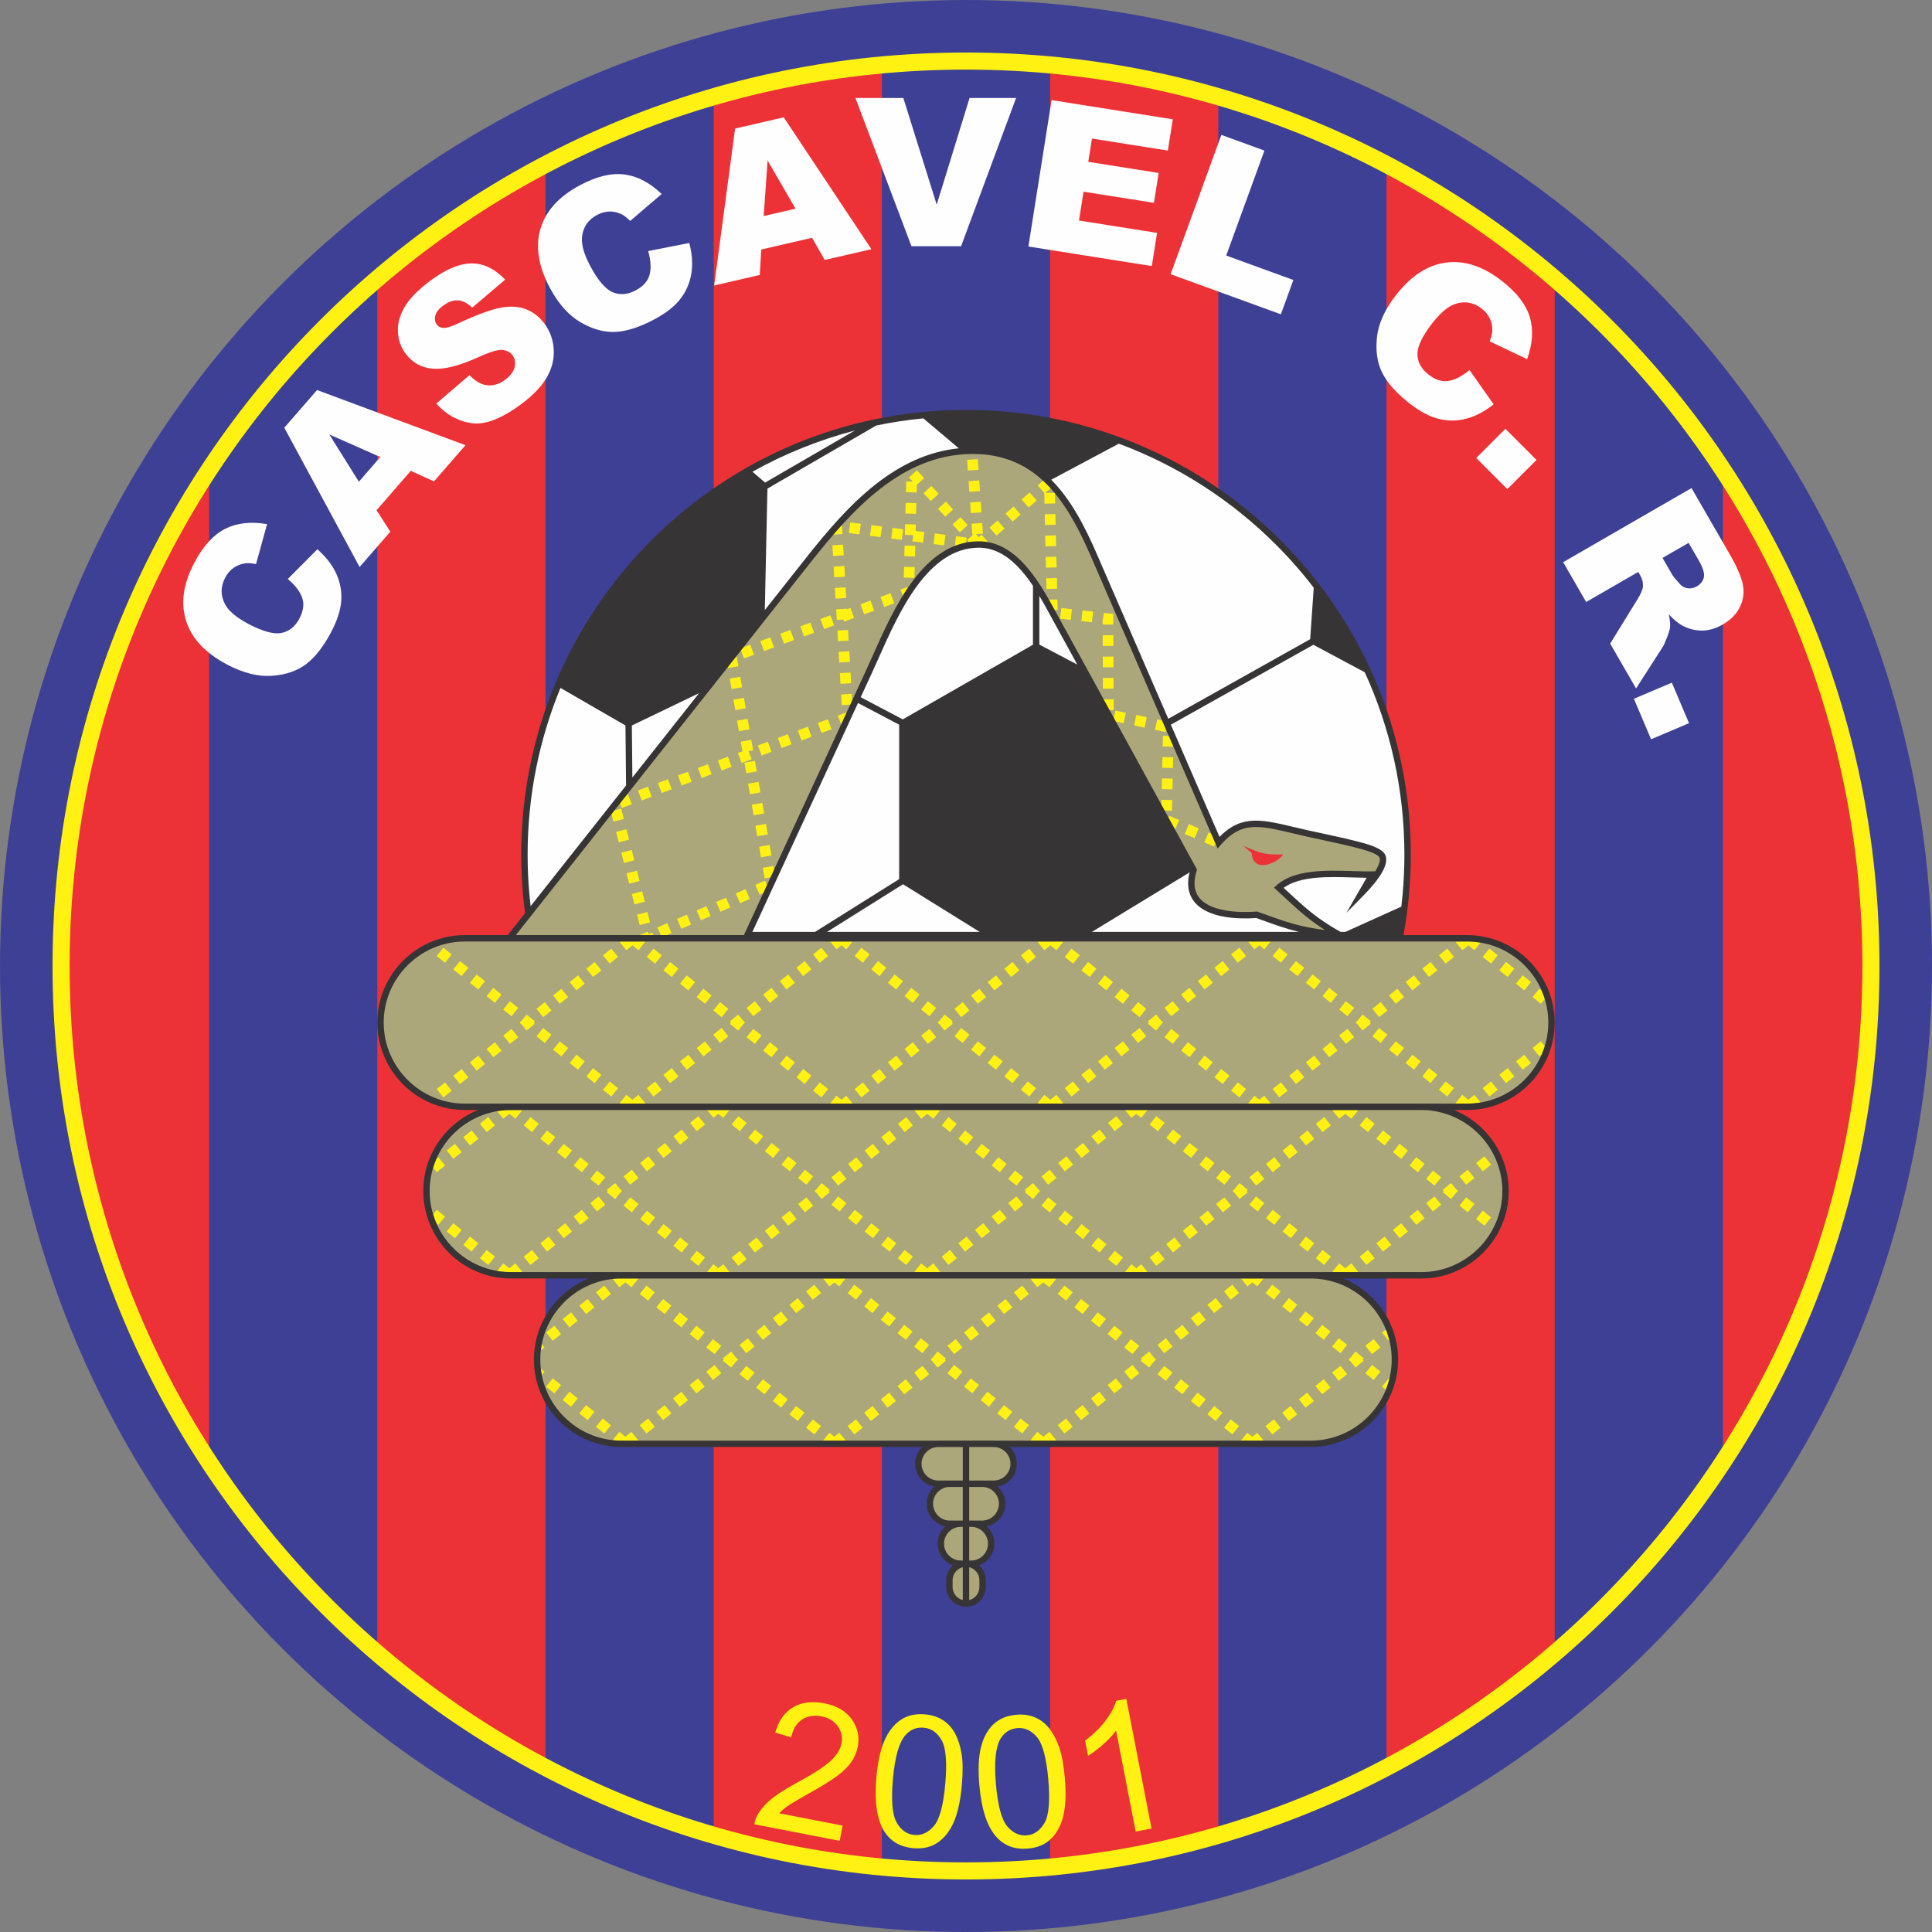 <?xml version="1.0" encoding="UTF-8"?>
<!DOCTYPE svg PUBLIC "-//W3C//DTD SVG 1.1//EN" "http://www.w3.org/Graphics/SVG/1.1/DTD/svg11.dtd">
<!-- Creator: CorelDRAW 2020 (64 Bit) -->
<svg xmlns="http://www.w3.org/2000/svg" xml:space="preserve" width="100mm" height="100mm" version="1.1" style="shape-rendering:geometricPrecision; text-rendering:geometricPrecision; image-rendering:optimizeQuality; fill-rule:evenodd; clip-rule:evenodd"
viewBox="0 0 2072.71 2072.71"
 xmlns:xlink="http://www.w3.org/1999/xlink"
 xmlns:xodm="http://www.corel.com/coreldraw/odm/2003">
 <rect x="0" y="0" width="2072.71" height="2072.71" fill="#808080" stroke="none"/>
 <defs>
  <style type="text/css">
   <![CDATA[
    .fil3 {fill:#FEFEFE}
    .fil6 {fill:#373435}
    .fil4 {fill:#ACA77B}
    .fil1 {fill:#ED3237}
    .fil0 {fill:#3E4095}
    .fil5 {fill:#FEFEFE;fill-rule:nonzero}
    .fil2 {fill:#FFF212;fill-rule:nonzero}
   ]]>
  </style>
 </defs>
 <g id="Camada_x0020_1">
  <g id="cascavel-c-r.cdr">
   <circle class="fil0" cx="1036.36" cy="1036.36" r="1036.36"/>
   <path class="fil1" d="M224.34 1567.3l0 -1061.9c-99.95,152.56 -158.13,334.94 -158.13,530.95 0,196 58.18,378.39 158.13,530.95zm902.25 -1496.89c62.02,5.74 122.36,17.26 180.45,34.1l0 1863.67c-58.09,16.84 -118.43,28.37 -180.45,34.1l0 -1931.88zm360.9 106.91c64.82,34.11 125.33,75.33 180.45,122.64l0 1472.77c-55.12,47.31 -115.63,88.53 -180.45,122.64l0 -1718.05zm360.9 328.08c99.96,152.54 158.13,334.94 158.13,530.94 0,196 -58.17,378.4 -158.13,530.94l0 -1061.89zm-902.25 1496.88c-62.02,-5.73 -122.36,-17.26 -180.45,-34.1l0 -1863.67c58.09,-16.84 118.43,-28.38 180.45,-34.1l0 1931.88zm-360.9 -106.91c-64.82,-34.12 -125.33,-75.33 -180.45,-122.64l0 -1472.77c55.12,-47.31 115.63,-88.52 180.45,-122.64l0 1718.06z"/>
   <path class="fil2" d="M1036.36 56.36c270.62,0 515.62,109.69 692.96,287.03 177.34,177.34 287.04,422.35 287.04,692.96 0,270.62 -109.69,515.62 -287.04,692.96 -177.34,177.34 -422.35,287.04 -692.96,287.04 -270.62,0 -515.62,-109.69 -692.96,-287.04 -177.34,-177.34 -287.04,-422.35 -287.04,-692.96 0,-270.62 109.69,-515.62 287.04,-692.96 177.34,-177.34 422.35,-287.03 692.96,-287.03zm680.01 299.98c-174.03,-174.02 -414.45,-281.67 -680.01,-281.67 -265.56,0 -505.98,107.64 -680.01,281.67 -174.02,174.03 -281.67,414.45 -281.67,680.01 0,265.56 107.64,505.98 281.67,680.01 174.03,174.02 414.45,281.67 680.01,281.67 265.56,0 505.98,-107.64 680.01,-281.67 174.02,-174.03 281.67,-414.45 281.67,-680.01 0,-265.56 -107.64,-505.98 -281.67,-680.01z"/>
   <path class="fil3" d="M1036.36 443.18c261.64,0 473.74,212.1 473.74,473.74 0,29.47 -2.71,58.31 -7.87,86.29l-931.75 0c-5.15,-27.98 -7.87,-56.82 -7.87,-86.29 0,-261.64 212.1,-473.74 473.74,-473.74z"/>
   <path class="fil4" d="M1280.51 933.3l-155.01 -282.66c-18.88,-34.44 -41.83,-66.77 -75.86,-66.49 -63.14,0.5 -94.73,87.35 -117.02,135.65l-132.38 286.84 773.87 0c49.71,0 90.38,40.67 90.38,90.38l0 0c0,49.71 -40.67,90.38 -90.38,90.38l-49.3 0c49.71,0 90.38,40.67 90.38,90.38l0 0c0,49.71 -40.67,90.38 -90.38,90.38l-118.69 0c49.71,0 90.38,40.67 90.38,90.38l0 0c0,49.71 -40.67,90.38 -90.38,90.38l-340.06 0c11.79,0 21.43,9.64 21.43,21.43l0 0c0,11.79 -9.64,21.43 -21.43,21.43l-12.39 0c11.79,0 21.43,9.64 21.43,21.43l0 0c0,11.79 -9.64,21.43 -21.43,21.43l-11.73 0c11.79,0 21.43,9.64 21.43,21.43l0 0.01c0,11.79 -9.64,21.43 -21.43,21.43l-5.58 0c9.78,0 17.79,8 17.79,17.79l0 7.29c0,9.79 -8,17.79 -17.79,17.79l-0 0c-9.78,0 -17.79,-8 -17.79,-17.79l0 -7.29c0,-9.78 8,-17.79 17.79,-17.79l-5.58 0c-11.79,0 -21.43,-9.64 -21.43,-21.43l0 -0.01c0,-11.79 9.64,-21.43 21.43,-21.43l-11.73 0c-11.79,0 -21.43,-9.64 -21.43,-21.43l0 -0c0,-11.79 9.64,-21.43 21.43,-21.43l-12.39 0c-11.79,0 -21.43,-9.64 -21.43,-21.43l0 -0c0,-11.79 9.64,-21.43 21.43,-21.43l-340.06 0c-49.71,0 -90.38,-40.67 -90.38,-90.38l0 -0c0,-49.71 40.67,-90.38 90.38,-90.38l-118.69 0c-49.71,0 -90.38,-40.67 -90.38,-90.38l0 -0c0,-49.71 40.67,-90.38 90.38,-90.38l-49.3 0c-49.71,0 -90.38,-40.67 -90.38,-90.38l0 -0c0,-49.71 40.67,-90.38 90.38,-90.38l47.73 0 320.97 -405.8c43.99,-55.61 97.85,-116.6 175.3,-117.22 72.98,-0.59 105.8,54.09 131.06,112.32l133.64 308.06c11.16,-12.74 21.51,-18.37 33.38,-19.8 18.83,-2.27 41.49,6.04 77.27,13.26 12.05,2.72 24.9,5.29 37.25,8.54 6.99,1.84 23.99,5.91 27.56,12.1 4.52,7.86 -6.66,24.15 -21.91,39.66l11.24 -19.52c-29.38,0.7 -77.32,-6.65 -100.24,14.09 8.78,8.05 15.88,14.75 22.77,20.8 12,10.55 23.38,19.17 41.99,29.69 -22.4,-2.1 -36.29,-4.53 -50.83,-8.68 -10.86,-3.09 -22.1,-7.14 -37.52,-12.72 -18.56,1.37 -42.93,0.09 -57.52,-9.91 -10.65,-7.3 -16.08,-19.25 -10.23,-38.21z"/>
   <path class="fil1" d="M1342.75 915.17l-8.87 -7.73 10.79 4.49c7.47,2.99 13.5,5.4 31.84,4.67 -4.17,8.16 -31.76,21.98 -33.76,-1.43z"/>
   <path class="fil5" d="M308.78 621.16l31.72 -31.9c9.3,8.22 16.06,16.96 20.29,26.26 4.24,9.3 6,19 5.3,29.07 -0.67,10.09 -4.38,21.41 -11.05,33.96 -8.12,15.26 -16.98,26.57 -26.52,33.87 -9.59,7.31 -21.85,11.53 -36.77,12.61 -14.9,1.05 -31.06,-3.01 -48.48,-12.28 -23.24,-12.36 -37.84,-28.04 -43.72,-47.02 -5.92,-18.99 -2.86,-39.8 9.15,-62.39 9.4,-17.68 20.36,-29.68 32.9,-36.01 12.55,-6.33 27.53,-8 44.94,-5.03l-11.84 42.85c-5,-0.94 -8.88,-1.2 -11.66,-0.79 -4.59,0.66 -8.72,2.28 -12.38,4.82 -3.67,2.57 -6.64,6.03 -8.95,10.37 -5.22,9.81 -5.28,19.46 -0.15,28.9 3.78,7.08 11.94,13.98 24.52,20.67 15.6,8.29 27.52,11.57 35.81,9.94 8.31,-1.66 14.71,-6.77 19.25,-15.3 4.41,-8.3 5.43,-15.81 3.02,-22.55 -2.38,-6.72 -7.52,-13.39 -15.38,-20.04zm131.92 -116.04l-36.72 42.25 14.76 23.03 -32.94 37.89 -80.81 -149.42 35.15 -40.43 159.23 59.19 -33.74 38.81 -24.94 -11.33zm-32.71 -14.8l-54.68 -24.23 31.68 50.69 23.01 -26.46zm60.09 -57.36l35.58 -30.48c5.37,5.46 10.5,8.82 15.39,10.15 7.9,2.11 15.61,0.29 23.12,-5.37 5.59,-4.21 8.92,-8.77 9.99,-13.69 1.03,-4.9 0.24,-9.08 -2.36,-12.54 -2.47,-3.28 -6.12,-5.17 -10.98,-5.59 -4.86,-0.42 -13.39,2.16 -25.65,7.79 -20.13,9.1 -36.25,13.22 -48.42,12.33 -12.23,-0.85 -22.07,-6.22 -29.56,-16.15 -4.92,-6.54 -7.69,-14.14 -8.27,-22.79 -0.58,-8.65 1.66,-17.48 6.75,-26.55 5.1,-9.04 14.26,-18.54 27.48,-28.5 16.23,-12.23 30.89,-18.55 43.95,-18.94 13.06,-0.38 25.36,5.42 36.9,17.35l-35.36 30.03c-5.28,-4.97 -10.49,-7.58 -15.61,-7.8 -5.07,-0.21 -10.4,1.76 -15.93,5.93 -4.58,3.46 -7.3,6.98 -8.14,10.67 -0.86,3.66 -0.23,6.9 1.87,9.68 1.51,2.01 3.82,3.1 6.94,3.3 3.13,0.28 8.67,-1.48 16.71,-5.26 19.93,-9.23 35.03,-14.72 45.31,-16.53 10.27,-1.81 19.21,-1.21 26.81,1.87 7.58,3.05 14.02,8.03 19.25,14.97 6.13,8.13 9.51,17.36 10.18,27.6 0.7,10.28 -1.67,20.23 -7.11,29.88 -5.4,9.63 -14.26,19.09 -26.56,28.36 -21.59,16.27 -39.66,23.4 -54.26,21.32 -14.6,-2.03 -27.25,-9.04 -38.02,-21.05zm227.3 -163.58l44.13 -8.71c3.12,12.01 3.82,23.04 2.14,33.12 -1.69,10.08 -5.65,19.11 -11.86,27.06 -6.19,7.99 -15.6,15.3 -28.15,21.97 -15.27,8.12 -28.94,12.53 -40.93,13.24 -12.04,0.7 -24.56,-2.66 -37.53,-10.11 -12.94,-7.46 -24.07,-19.87 -33.33,-37.29 -12.36,-23.24 -15.69,-44.41 -9.95,-63.43 5.72,-19.06 19.89,-34.6 42.48,-46.61 17.68,-9.4 33.47,-13.23 47.41,-11.46 13.94,1.77 27.3,8.76 40.08,20.96l-33.78 28.9c-3.62,-3.57 -6.69,-5.96 -9.22,-7.17 -4.17,-2.02 -8.5,-2.98 -12.96,-2.92 -4.49,0.08 -8.88,1.29 -13.23,3.6 -9.81,5.21 -15.25,13.18 -16.28,23.87 -0.83,7.99 2.08,18.27 8.77,30.85 8.29,15.59 16.35,24.98 24.13,28.26 7.82,3.27 15.98,2.61 24.51,-1.92 8.3,-4.41 13.35,-10.07 15.11,-17 1.78,-6.9 1.26,-15.3 -1.54,-25.22zm175.86 -14.28l-54.54 12.59 -1.6 27.31 -48.92 11.29 22.45 -168.37 52.2 -12.05 94.03 141.48 -50.11 11.57 -13.52 -23.82zm-17.77 -31.2l-29.99 -51.74 -4.17 59.63 34.16 -7.89zm64.27 -118.77l51.39 0 35.8 114.43 35.25 -114.43 49.91 0 -59.01 159.01 -53.24 0 -60.09 -159.01zm210.44 2.27l130.03 20.6 -5.31 33.53 -81.4 -12.89 -3.96 24.98 75.51 11.96 -5.07 32.03 -75.51 -11.96 -4.9 30.93 83.77 13.27 -5.64 35.58 -132.41 -20.97 24.87 -157.05zm182.14 37.32l46.2 16.82 -40.99 112.61 72.05 26.22 -13.4 36.81 -118.25 -43.04 54.39 -149.42zm266.2 252.27l25.91 36.78c-9.71,7.73 -19.49,12.87 -29.39,15.43 -9.9,2.56 -19.75,2.61 -29.55,0.17 -9.82,-2.41 -20.32,-8.03 -31.52,-16.78 -13.62,-10.64 -23.22,-21.34 -28.75,-32 -5.53,-10.71 -7.56,-23.52 -6.03,-38.4 1.55,-14.86 8.36,-30.07 20.51,-45.62 16.2,-20.74 34.19,-32.39 53.9,-34.89 19.73,-2.53 39.69,4.09 59.86,19.84 15.78,12.33 25.69,25.2 29.75,38.65 4.05,13.45 3.1,28.5 -2.85,45.13l-40.14 -19.1c1.79,-4.75 2.72,-8.54 2.8,-11.34 0.14,-4.63 -0.73,-8.98 -2.6,-13.03 -1.9,-4.07 -4.78,-7.59 -8.66,-10.62 -8.75,-6.84 -18.25,-8.57 -28.43,-5.16 -7.63,2.49 -15.84,9.33 -24.62,20.56 -10.87,13.92 -16.17,25.09 -16.01,33.54 0.19,8.47 4.11,15.66 11.73,21.61 7.41,5.79 14.63,8.1 21.68,6.89 7.03,-1.18 14.49,-5.08 22.41,-11.67zm38.51 63.07l33.38 33.38 -31.28 31.28 -33.38 -33.38 31.28 -31.28zm61.99 143.06l137.7 -79.5 40.95 70.92c7.59,13.15 12.28,23.86 14,32.1 1.77,8.25 0.85,16.27 -2.82,24.07 -3.63,7.78 -9.84,14.19 -18.6,19.25 -7.66,4.43 -15.18,6.58 -22.59,6.55 -7.43,-0.07 -14.52,-1.96 -21.26,-5.64 -4.29,-2.4 -8.99,-6.31 -14.04,-11.81 1.22,6.05 1.65,10.72 1.31,14.04 -0.23,2.19 -1.32,5.85 -3.29,10.96 -2,5.13 -3.67,8.74 -5.12,10.9l-28.03 43.63 -27.77 -48.09 28.97 -47.04c3.76,-6.02 5.83,-10.64 6.15,-13.85 0.36,-4.27 -0.6,-8.38 -2.84,-12.26l-2.17 -3.75 -55.88 32.26 -24.68 -42.74zm106.6 -4.56l10.37 17.96c1.11,1.92 3.88,5.32 8.36,10.18 2.21,2.49 4.98,3.96 8.33,4.43 3.33,0.43 6.51,-0.21 9.52,-1.95 4.46,-2.57 7.04,-5.95 7.79,-10.14 0.77,-4.21 -1.09,-10.19 -5.58,-17.95l-10.79 -18.69 -27.99 16.16zm9.98 133.82l18.45 43.45 -40.72 17.29 -18.45 -43.45 40.72 -17.28z"/>
   <path class="fil2" d="M904.01 1958.55l-3.18 16.35 -91.56 -17.8c0.67,-4.12 2.08,-7.93 4.26,-11.42 3.54,-5.8 8.47,-11.2 14.78,-16.27 6.33,-5.03 15.11,-10.59 26.32,-16.64 17.46,-9.42 29.55,-17.21 36.25,-23.41 6.69,-6.16 10.66,-12.48 11.91,-18.9 1.31,-6.74 -0,-12.89 -3.91,-18.46 -3.94,-5.55 -9.78,-9.1 -17.52,-10.6 -8.19,-1.59 -15.22,-0.41 -21.08,3.57 -5.89,3.94 -9.69,10.27 -11.44,18.93l-17.14 -5.17c3.73,-12.83 10.18,-21.89 19.31,-27.2 9.13,-5.32 20.31,-6.69 33.47,-4.14 13.29,2.58 23.08,8.33 29.39,17.19 6.34,8.89 8.43,18.77 6.31,29.68 -1.08,5.55 -3.26,10.78 -6.6,15.68 -3.3,4.92 -8.17,9.82 -14.57,14.71 -6.41,4.91 -16.73,11.34 -30.96,19.28 -11.86,6.6 -19.53,11.13 -23.03,13.63 -3.49,2.47 -6.48,5.07 -8.98,7.79l67.95 13.21zm36.21 -51.48c1.46,-16.63 4.33,-29.86 8.65,-39.68 4.29,-9.85 10.08,-17.22 17.31,-22.13 7.22,-4.91 15.94,-6.92 26.15,-6.02 7.56,0.66 14.04,2.78 19.46,6.32 5.43,3.51 9.73,8.3 12.96,14.36 3.2,6.05 5.5,13.28 6.88,21.68 1.41,8.4 1.49,19.55 0.27,33.5 -1.44,16.49 -4.31,29.63 -8.57,39.48 -4.29,9.85 -10.05,17.23 -17.27,22.17 -7.23,4.94 -15.98,6.94 -26.28,6.04 -13.55,-1.19 -23.76,-6.96 -30.64,-17.35 -8.24,-12.49 -11.22,-31.98 -8.91,-58.36zm17.74 1.55c-2.02,23.07 -0.64,38.66 4.09,46.79 4.73,8.1 11.04,12.51 18.96,13.2 7.95,0.7 14.93,-2.59 21,-9.77 6.07,-7.19 10.13,-22.3 12.14,-45.31 2.03,-23.14 0.65,-38.76 -4.08,-46.82 -4.73,-8.1 -11.11,-12.48 -19.16,-13.19 -7.95,-0.7 -14.56,2.12 -19.9,8.42 -6.67,8.03 -11.03,23.6 -13.05,46.68zm92.74 6.88c-1.46,-16.63 -0.93,-30.16 1.63,-40.57 2.52,-10.44 6.94,-18.71 13.2,-24.8 6.26,-6.09 14.5,-9.58 24.71,-10.47 7.56,-0.66 14.31,0.3 20.26,2.85 5.96,2.51 11.02,6.49 15.26,11.89 4.2,5.4 7.72,12.12 10.54,20.15 2.85,8.03 4.86,19 6.08,32.94 1.44,16.5 0.91,29.93 -1.58,40.37 -2.52,10.44 -6.9,18.71 -13.16,24.83 -6.26,6.12 -14.53,9.62 -24.84,10.52 -13.55,1.19 -24.61,-2.73 -33.18,-11.77 -10.28,-10.87 -16.6,-29.55 -18.91,-55.93zm17.74 -1.55c2.02,23.08 6.08,38.19 12.15,45.37 6.07,7.15 13.05,10.4 20.97,9.71 7.95,-0.69 14.26,-5.14 18.99,-13.27 4.73,-8.13 6.1,-23.72 4.09,-46.73 -2.02,-23.14 -6.09,-38.28 -12.15,-45.4 -6.07,-7.15 -13.11,-10.36 -21.16,-9.66 -7.95,0.7 -13.97,4.62 -18.13,11.75 -5.18,9.06 -6.77,25.16 -4.75,48.23zm166.97 47.72l-17 3.3 -21.06 -108.36c-3.34,4.7 -7.93,9.64 -13.82,14.83 -5.92,5.2 -11.31,9.29 -16.23,12.26l-3.19 -16.41c8.64,-6.33 15.91,-13.37 21.8,-21.11 5.86,-7.77 9.72,-14.91 11.52,-21.48l10.93 -2.12 27.03 139.09z"/>
   <path class="fil2" d="M1255.81 888.26l-3.88 -7.07 2.54 -5.95 10.53 4.49 -4.49 10.53 -4.7 -2zm-69.39 -126.54l-3.08 -5.62 -0.02 -5.81 11.45 -0.05 0.05 11.45 -8.39 0.04zm-58.7 -107.03l-2.22 -4.05c-0.82,-1.49 -1.64,-2.98 -2.47,-4.46l-0.07 -2.84 11.44 -0.27 0.27 11.45 -6.95 0.16zm-70.03 -69.99c-2.61,-0.39 -5.29,-0.58 -8.05,-0.56 -2.51,0.02 -4.96,0.19 -7.37,0.47l-4.76 -5.13 6.72 -6.23 -1.09 0.07 -0.8 -11.42 11.42 -0.8 0.8 11.42 -7.41 0.52 2.89 3.12 2.94 -2.57 7.54 8.61 -2.85 2.5zm-21.78 0.98c-2.08,0.46 -4.13,1.01 -6.14,1.65l-5.52 -0.72 1.47 -11.35 11.35 1.47 -1.16 8.94zm-58.2 45.58c-2.66,3.84 -5.21,7.82 -7.67,11.88l-3.9 -10.62 3.17 -1.16 0.01 -0.3 0.77 0.02 2.87 -1.06 1.63 1.17 3.13 0.08zm-66.7 135.37l-4.85 10.51 -3.3 1.24 -4.02 -10.72 8.72 -3.27 3.45 2.24zm-79.6 172.47l-0.64 1.39 -10.42 1.82 -1.97 -11.28 11.28 -1.97 1.75 10.03zm-6.69 14.5l-1.14 2.47 -0.26 0.11 -0.44 0.19 -0.46 0.2 -0.49 0.22 -0.49 0.21 -0.51 0.22 -0.52 0.22 -0.52 0.23 -0.55 0.24 -0.55 0.24 -0.58 0.25 -0.58 0.25 -0.58 0.26 -0.62 0.27 -0.62 0.27 -0.63 0.28 -0.25 0.11 -4.59 -10.49 0.24 -0.11 0.64 -0.28 0.62 -0.27 0.6 -0.26 0.61 -0.27 0.59 -0.25 0.56 -0.24 0.56 -0.25 0.54 -0.24 0.53 -0.24 0.52 -0.23 0.5 -0.22 0.49 -0.22 0.46 -0.2 0.47 -0.21 0.45 -0.19 0.43 -0.19 0.42 -0.18 0.41 -0.18 0.38 -0.17 0.36 -0.16 0.09 -0.04 3.9 8.82zm-138.4 49.6l0.4 -0.17 1.11 -0.48 1.12 -0.48 1.12 -0.48 1.12 -0.48 1.13 -0.49 1.14 -0.49 1.13 -0.49 0.28 -0.12 0.98 2.28 4.37 -1.11 0.64 2.51 -14.54 0zm-22.54 -145.05l2.63 -3.32 7.32 -2.75 4.02 10.72 -10.72 4.02 -3.25 -8.67zm116.18 -146.89l7.06 -8.93 3.34 1.93 1.84 10.54 -11.28 1.97 -0.96 -5.51zm112.26 -140.73c2.74,-3.17 5.52,-6.31 8.34,-9.42l0 0.01 2.75 2.95 0.52 8.92 -11.43 0.67 -0.18 -3.13zm229.44 -57.06c0.87,0.81 1.73,1.62 2.58,2.46l5.21 5.95 -7.99 7 10.31 -0.24 0.26 11.44 -11.44 0.27 -0.26 -11.44 0.05 -0 -7.09 -8.09 8.37 -7.33zm129.14 260.28l1.33 3.06 -1.8 8.54 -11.2 -2.36 2.36 -11.2 9.31 1.96zm6.88 15.85l1.36 3.13 -0.19 8.34 -11.44 -0.26 0.25 -11.44 10.02 0.22zm46.31 106.75l1.87 4.31 -3.23 7.56 -10.53 -4.49 4.49 -10.53 7.4 3.15zm-266.43 -402.97l11.42 -0.8 0.8 11.42 -11.42 0.8 -0.8 -11.42zm1.6 22.84l11.42 -0.8 0.8 11.42 -11.42 0.8 -0.8 -11.42zm1.6 22.84l11.42 -0.8 0.8 11.42 -11.42 0.8 -0.8 -11.42zm-2.62 24.24l-8.39 7.79 -7.78 -8.4 8.39 -7.79 7.78 8.4zm-15.57 -16.79l-8.39 7.78 -7.78 -8.39 8.39 -7.79 7.78 8.4zm-15.56 -16.79l-8.39 7.79 -7.78 -8.4 8.39 -7.79 7.78 8.4zm-15.57 -16.79l-7.82 7.25 -0.21 8.16 -11.44 -0.29 0.29 -11.45 7.14 0.18 -4.14 -4.46 8.39 -7.79 7.78 8.39zm-19.77 26.56l11.44 0.29 -0.29 11.44 -11.44 -0.29 0.29 -11.44zm-0.59 22.89l11.44 0.29 -0.18 6.96 9.31 1.21 -1.47 11.35 -11.35 -1.48 0.86 -6.66 -8.91 -0.23 0.29 -11.44zm-0.58 22.89l11.44 0.29 -0.29 11.44 -11.44 -0.29 0.29 -11.44zm-0.59 22.89l11.44 0.29 -0.29 11.44 -11.44 -0.29 0.29 -11.45zm-14.5 28.3l3.95 10.75 -10.75 3.95 -3.95 -10.75 10.75 -3.95zm-21.5 7.89l3.95 10.75 -10.75 3.95 -3.95 -10.75 10.75 -3.95zm-21.5 7.89l3.95 10.75 -10.75 3.95 -0.83 -2.26 -7.04 0.41 -0.67 -11.43 11.43 -0.67 0.04 0.67 3.87 -1.42zm-21.49 7.89l3.95 10.75 -10.74 3.95 -3.95 -10.75 10.74 -3.95zm-21.49 7.89l3.95 10.75 -10.74 3.95 -3.95 -10.75 10.74 -3.95zm-21.49 7.89l3.95 10.75 -10.74 3.95 -3.95 -10.75 10.74 -3.95zm-21.49 7.89l3.95 10.75 -10.74 3.95 -3.95 -10.75 10.74 -3.95zm-21.49 7.89l3.95 10.75 -10.74 3.94 -3.95 -10.75 10.74 -3.94zm-22.05 36.32l11.28 -1.97 1.97 11.28 -11.28 1.97 -1.97 -11.28zm3.94 22.56l11.28 -1.97 1.97 11.28 -11.28 1.97 -1.97 -11.28zm3.94 22.56l11.28 -1.97 1.97 11.28 -11.28 1.97 -1.97 -11.28zm3.94 22.56l11.28 -1.97 1.97 11.28 -4.86 0.85 3.26 8.69 -10.72 4.02 -4.02 -10.72 4.89 -1.84 -1.8 -10.31zm3.94 22.55l11.28 -1.97 1.97 11.28 -11.28 1.97 -1.97 -11.28zm3.94 22.55l11.28 -1.97 1.97 11.28 -11.28 1.97 -1.97 -11.28zm3.94 22.55l11.28 -1.97 1.97 11.28 -11.28 1.97 -1.97 -11.28zm3.94 22.55l11.28 -1.97 1.97 11.28 -11.28 1.97 -1.97 -11.28zm3.94 22.55l11.28 -1.97 1.97 11.28 -11.28 1.97 -1.97 -11.28zm-14.57 45.47l-0.17 0.08 -0.83 0.36 -0.82 0.36 -0.83 0.36 -0.85 0.37 -0.85 0.37 -0.86 0.38 -0.88 0.39 -0.88 0.38 -0.89 0.39 -0.9 0.39 -0.91 0.4 -0.84 0.37 4.59 10.49 0.83 -0.36 0.9 -0.39 0.9 -0.39 0.9 -0.39 0.88 -0.39 0.86 -0.38 0.86 -0.37 0.86 -0.38 0.84 -0.37 0.84 -0.37 0.82 -0.36 0.8 -0.35 0.17 -0.07 -4.57 -10.5zm-20.98 9.16l-0.21 0.09 -1.01 0.44 -1.02 0.44 -1.03 0.45 -1.03 0.45 -1.03 0.45 -1.04 0.45 -1.05 0.46 -1.05 0.46 -1.07 0.46 -0.97 0.42 4.58 10.49 0.96 -0.42 1.06 -0.46 1.06 -0.46 1.05 -0.46 1.05 -0.45 1.04 -0.46 1.03 -0.45 1.02 -0.45 1.01 -0.44 1.01 -0.44 0.21 -0.09 -4.57 -10.5zm-20.99 9.14l-0.55 0.24 -1.12 0.49 -1.12 0.49 -1.13 0.49 -1.14 0.49 -1.13 0.5 -1.14 0.49 -1.14 0.5 -1.15 0.5 -0.89 0.39 4.56 10.5 0.88 -0.39 1.15 -0.5 1.14 -0.5 1.14 -0.5 1.14 -0.5 1.13 -0.49 1.12 -0.49 1.13 -0.49 1.12 -0.49 0.55 -0.24 -4.57 -10.5zm-20.99 9.12l-0.21 0.09 -1.18 0.51 -1.17 0.51 -1.17 0.51 -1.18 0.51 -1.18 0.51 -1.18 0.51 -1.17 0.51 -1.18 0.51 -0.89 0.39 4.55 10.5 0.89 -0.38 1.18 -0.51 1.18 -0.51 1.18 -0.51 1.18 -0.51 1.17 -0.51 1.18 -0.51 1.17 -0.51 1.17 -0.51 0.21 -0.09 -4.55 -10.5zm-21.01 9.1l-0.4 0.17 -1.18 0.51 -1.17 0.51 -1.18 0.51 -1.18 0.51 -1.17 0.51 -1.17 0.51 -1.17 0.5 -1.17 0.5 -0.74 0.32 3.54 8.2 6.35 0 0.06 -0.02 1.18 -0.51 1.17 -0.51 1.18 -0.51 1.18 -0.51 0.4 -0.17 -4.54 -10.51zm570.16 -101.76l-4.49 10.53 -10.53 -4.49 4.49 -10.53 10.53 4.49zm-28.75 -18.95l-11.45 -0.25 0.26 -11.45 11.44 0.26 -0.25 11.45zm0.51 -22.89l-11.44 -0.26 0.26 -11.45 11.44 0.26 -0.26 11.45zm0.51 -22.89l-11.44 -0.25 0.26 -11.45 11.44 0.26 -0.26 11.45zm-28.05 -54.54l-2.36 11.2 -11.2 -2.36 2.36 -11.2 11.2 2.36zm-22.41 -4.71l-2.36 11.2 -11.2 -2.36 2.36 -11.2 11.2 2.36zm-13.17 -25.94l-11.45 0.05 -0.05 -11.45 11.45 -0.05 0.05 11.45zm-0.1 -22.9l-11.45 0.05 -0.05 -11.45 11.45 -0.05 0.05 11.45zm-0.1 -22.9l-11.45 0.05 -0.05 -11.45 11.45 -0.05 0.05 11.45zm-0.1 -22.9l-11.45 0.05 -0.01 -1.2 -0.08 -0.01 0.08 -0.69 -0.02 -4.38 0.52 -0 0.72 -6.3 5.14 0.59 5.05 0.58 0.02 5.09 0.02 6.28zm-21.61 -13.83l-1.3 11.38 -11.38 -1.3 1.3 -11.38 11.38 1.3zm-22.75 -2.6l-1.3 11.38 -11.37 -1.3 1.3 -11.38 11.37 1.3zm-15.91 -22.03l-11.44 0.27 -0.27 -11.45 11.44 -0.27 0.27 11.45zm-0.53 -22.89l-11.45 0.27 -0.26 -11.45 11.45 -0.27 0.26 11.45zm-0.53 -22.89l-11.45 0.27 -0.26 -11.45 11.45 -0.27 0.26 11.45zm-0.53 -22.89l-11.44 0.27 -0.26 -11.44 11.44 -0.27 0.26 11.45zm-27.88 -34.62l7.54 8.61 -8.61 7.54 -7.54 -8.61 8.61 -7.54zm-17.23 15.09l7.54 8.61 -8.61 7.54 -7.54 -8.61 8.61 -7.54zm-17.23 15.08l7.54 8.61 -8.61 7.54 -7.54 -8.61 8.61 -7.54zm-55.86 15.28l-1.47 11.35 -11.35 -1.47 1.47 -11.35 11.35 1.48zm-45.41 -5.9l-1.47 11.35 -11.35 -1.48 1.47 -11.35 11.35 1.48zm-22.7 -2.95l-1.47 11.35 -11.35 -1.47 1.47 -11.35 11.35 1.47zm-22.7 -2.94l-1.47 11.35 -11.35 -1.47 1.47 -11.35 11.35 1.47zm-30.46 23.09l11.43 -0.67 0.67 11.43 -11.43 0.67 -0.67 -11.43zm1.33 22.86l11.43 -0.67 0.67 11.43 -11.43 0.67 -0.67 -11.43zm1.33 22.86l11.43 -0.67 0.67 11.43 -11.43 0.67 -0.67 -11.43zm2.67 45.72l11.43 -0.67 0.67 11.43 -11.43 0.67 -0.67 -11.43zm1.33 22.86l11.43 -0.67 0.67 11.43 -11.43 0.67 -0.67 -11.43zm1.33 22.86l11.43 -0.67 0.67 11.43 -11.43 0.67 -0.67 -11.43zm1.33 22.85l11.43 -0.67 0.67 11.43 -11.43 0.67 -0.67 -11.43zm-14.28 26.59l4.02 10.72 -10.72 4.02 -4.02 -10.72 10.72 -4.02zm-21.44 8.04l4.02 10.72 -10.72 4.02 -4.02 -10.72 10.72 -4.02zm-21.44 8.04l4.02 10.72 -10.72 4.02 -4.02 -10.72 10.72 -4.02zm-21.44 8.04l4.02 10.72 -10.72 4.02 -4.02 -10.72 10.72 -4.02zm-42.88 16.08l4.02 10.72 -10.72 4.02 -4.02 -10.72 10.72 -4.02zm-21.44 8.04l4.02 10.72 -10.72 4.02 -4.02 -10.72 10.72 -4.02zm-21.43 8.04l4.02 10.72 -10.72 4.02 -4.02 -10.72 10.72 -4.02zm-21.44 8.04l4.02 10.72 -10.72 4.02 -4.02 -10.72 10.72 -4.02zm-21.44 8.04l4.02 10.72 -10.72 4.02 -4.02 -10.72 10.72 -4.02zm-39.81 26.29l11.1 -2.81 2.81 11.1 -11.1 2.81 -2.81 -11.1zm5.63 22.2l11.1 -2.81 2.81 11.1 -11.1 2.81 -2.81 -11.1zm5.63 22.19l11.1 -2.81 2.81 11.1 -11.1 2.81 -2.81 -11.1zm5.63 22.2l11.1 -2.81 2.81 11.1 -11.1 2.81 -2.81 -11.1zm5.63 22.2l11.1 -2.81 2.81 11.1 -11.1 2.81 -2.81 -11.1zm5.63 22.19l11.1 -2.81 2.81 11.1 -11.1 2.81 -2.81 -11.1zm8.13 28.75l0.57 0.46 -7.18 8.92 -6.52 -5.25 -6.52 5.25 -7.18 -8.92 0.56 -0.46 26.27 0zm223.17 0l-6.77 8.41 -5.33 -4.29 -5.33 4.29 -6.77 -8.41 24.2 0zm225.24 0l0.57 0.46 -7.18 8.92 -6.52 -5.25 -6.52 5.25 -7.18 -8.92 0.57 -0.46 26.27 0zm223.17 0l-6.77 8.41 -5.33 -4.29 -5.33 4.29 -6.77 -8.41 24.2 0zm225.21 1.19l-6.59 8.19 -6.52 -5.25 -6.52 5.25 -7.18 -8.92 0.57 -0.46 11.93 0c4.87,0 9.65,0.41 14.31,1.19zm68.87 60.51l-4.09 5.09 -8.92 -7.18 7.18 -8.92 2.54 2.04c1.26,2.91 2.36,5.9 3.29,8.96zm-3.3 59.48l-2.54 2.04 -7.18 -8.92 8.92 -7.18 4.09 5.08c-0.93,3.06 -2.04,6.06 -3.3,8.97zm-91.82 52.73l-0.56 -0.45 7.18 -8.92 6.52 5.25 6.52 -5.25 6.59 8.19c-4.66,0.78 -9.44,1.19 -14.31,1.19l-11.93 0zm-223.15 -0.01l6.75 -8.4 5.33 4.29 5.33 -4.29 6.75 8.4 -24.17 0zm-225.27 0l-0.55 -0.44 7.18 -8.92 6.52 5.25 6.52 -5.25 7.18 8.92 -0.55 0.44 -26.3 0zm-223.14 0l6.75 -8.4 5.33 4.29 5.33 -4.29 6.75 8.4 -24.17 0zm-225.27 0l-0.55 -0.44 7.18 -8.92 6.52 5.25 6.52 -5.25 7.18 8.92 -0.55 0.44 -26.3 0zm477 -157.34l7.18 -8.92 8.92 7.18 -7.18 8.92 -8.92 -7.18zm17.84 14.35l7.18 -8.92 8.92 7.18 -7.18 8.92 -8.92 -7.18zm17.84 14.35l7.18 -8.92 8.92 7.18 -7.18 8.92 -8.92 -7.18zm17.84 14.35l7.18 -8.92 8.92 7.18 -7.18 8.92 -8.92 -7.18zm17.84 14.35l7.18 -8.92 8.92 7.18 -7.18 8.92 -8.92 -7.18zm17.84 14.35l1.09 -1.36 -1.09 -1.36 6.19 -4.98 0.99 -1.22 0.27 0.22 1.48 -1.19 5.41 6.73 1.76 1.42 -0.31 0.39 0.31 0.39 -1.76 1.42 -5.41 6.73 -1.48 -1.19 -0.27 0.21 -0.99 -1.22 -6.19 -4.98zm17.84 14.35l7.18 -8.92 8.92 7.18 -7.18 8.92 -8.92 -7.18zm17.84 14.35l7.18 -8.92 8.92 7.18 -7.18 8.92 -8.92 -7.18zm17.84 14.35l7.18 -8.92 8.92 7.18 -7.18 8.92 -8.92 -7.18zm17.84 14.35l7.18 -8.92 8.92 7.18 -7.18 8.92 -8.92 -7.18zm17.84 14.35l7.18 -8.92 8.92 7.17 -7.18 8.92 -8.92 -7.17zm231.93 -152.43l7.18 8.92 -8.92 7.18 -7.18 -8.92 8.92 -7.18zm-17.84 14.35l7.18 8.92 -8.92 7.18 -7.18 -8.92 8.92 -7.18zm-17.84 14.35l7.18 8.92 -8.92 7.18 -7.18 -8.92 8.92 -7.18zm-17.84 14.35l7.18 8.92 -8.92 7.18 -7.18 -8.92 8.92 -7.18zm-17.84 14.35l7.18 8.92 -8.92 7.18 -7.18 -8.92 8.92 -7.18zm-17.84 14.35l0.99 1.22 6.19 4.98 -1.09 1.36 1.09 1.36 -6.19 4.98 -0.99 1.22 -0.27 -0.21 -1.48 1.19 -5.41 -6.73 -1.76 -1.42 0.31 -0.39 -0.31 -0.39 1.76 -1.42 5.41 -6.73 1.48 1.19 0.27 -0.22zm-17.84 14.35l7.18 8.92 -8.92 7.18 -7.18 -8.92 8.92 -7.18zm-17.84 14.35l7.18 8.92 -8.92 7.18 -7.18 -8.92 8.92 -7.18zm-17.84 14.35l7.18 8.92 -8.92 7.18 -7.18 -8.92 8.92 -7.18zm-17.84 14.35l7.18 8.92 -8.92 7.18 -7.18 -8.92 8.92 -7.18zm-17.84 14.35l7.18 8.92 -8.92 7.17 -7.18 -8.92 8.92 -7.17zm216.47 -134.59l7.18 -8.92 8.92 7.18 -7.18 8.92 -8.92 -7.18zm17.84 14.35l7.18 -8.92 8.92 7.18 -7.18 8.92 -8.92 -7.18zm17.84 14.35l7.18 -8.92 8.92 7.18 -7.18 8.92 -8.92 -7.18zm-476.91 121.02l-7.18 -8.92 8.92 -7.18 7.18 8.92 -8.92 7.18zm17.84 -14.35l-7.18 -8.92 8.92 -7.18 7.18 8.92 -8.92 7.18zm17.84 -14.35l-7.18 -8.92 8.92 -7.18 7.18 8.92 -8.92 7.18zm17.84 -14.35l-7.18 -8.92 8.92 -7.18 7.18 8.92 -8.92 7.18zm17.84 -14.35l-7.18 -8.92 8.92 -7.18 7.18 8.92 -8.92 7.18zm35.68 -28.7l-7.18 -8.92 8.92 -7.18 7.18 8.92 -8.92 7.18zm17.84 -14.35l-7.18 -8.92 8.92 -7.18 7.18 8.92 -8.92 7.18zm17.84 -14.35l-7.18 -8.92 8.92 -7.18 7.18 8.92 -8.92 7.18zm17.84 -14.35l-7.18 -8.92 8.92 -7.18 7.18 8.92 -8.92 7.18zm17.84 -14.35l-7.18 -8.92 8.92 -7.17 7.18 8.92 -8.92 7.17zm231.93 134.59l-7.18 8.92 -8.92 -7.18 7.18 -8.92 8.92 7.18zm-17.84 -14.35l-7.18 8.92 -8.92 -7.18 7.18 -8.92 8.92 7.18zm-17.84 -14.35l-7.18 8.92 -8.92 -7.18 7.18 -8.92 8.92 7.18zm-17.84 -14.35l-7.18 8.92 -8.92 -7.18 7.18 -8.92 8.92 7.18zm-17.84 -14.35l-7.18 8.92 -8.92 -7.18 7.18 -8.92 8.92 7.18zm-35.68 -28.7l-7.18 8.92 -8.92 -7.18 7.18 -8.92 8.92 7.18zm-17.84 -14.35l-7.18 8.92 -8.92 -7.18 7.18 -8.92 8.92 7.18zm-17.84 -14.35l-7.18 8.92 -8.92 -7.18 7.18 -8.92 8.92 7.18zm-17.84 -14.35l-7.18 8.92 -8.92 -7.18 7.18 -8.92 8.92 7.18zm-17.84 -14.35l-7.18 8.92 -8.92 -7.17 7.18 -8.92 8.92 7.17zm216.47 152.44l-7.18 -8.92 8.92 -7.18 7.18 8.92 -8.92 7.18zm17.84 -14.35l-7.18 -8.92 8.92 -7.18 7.18 8.92 -8.92 7.18zm17.84 -14.35l-7.18 -8.92 8.92 -7.18 7.18 8.92 -8.92 7.18zm-522.15 19.78l-7.18 8.92 -8.92 -7.18 7.18 -8.92 8.92 7.18zm-17.84 -14.35l-7.18 8.92 -8.92 -7.18 7.18 -8.92 8.92 7.18zm-17.84 -14.35l-7.18 8.92 -8.92 -7.18 7.18 -8.92 8.92 7.18zm-17.84 -14.35l-7.18 8.92 -8.92 -7.18 7.18 -8.92 8.92 7.18zm-17.84 -14.35l-7.18 8.92 -8.92 -7.18 7.18 -8.92 8.92 7.18zm-17.84 -14.35l-1.09 1.36 1.09 1.36 -6.19 4.98 -0.99 1.22 -0.27 -0.21 -1.48 1.19 -5.41 -6.73 -1.76 -1.42 0.31 -0.39 -0.31 -0.39 1.76 -1.42 5.41 -6.73 1.48 1.19 0.27 -0.22 0.99 1.22 6.19 4.98zm-17.84 -14.35l-7.18 8.92 -8.92 -7.18 7.18 -8.92 8.92 7.18zm-17.84 -14.35l-7.18 8.92 -8.92 -7.18 7.18 -8.92 8.92 7.18zm-17.84 -14.35l-7.18 8.92 -8.92 -7.18 7.18 -8.92 8.92 7.18zm-17.84 -14.35l-7.18 8.92 -8.92 -7.18 7.18 -8.92 8.92 7.18zm-17.84 -14.35l-7.18 8.92 -8.92 -7.17 7.18 -8.92 8.92 7.17zm-231.93 152.44l-7.18 -8.92 8.92 -7.18 7.18 8.92 -8.92 7.18zm17.84 -14.35l-7.18 -8.92 8.92 -7.18 7.18 8.92 -8.92 7.18zm17.84 -14.35l-7.18 -8.92 8.92 -7.18 7.18 8.92 -8.92 7.18zm17.84 -14.35l-7.18 -8.92 8.92 -7.18 7.18 8.92 -8.92 7.18zm17.84 -14.35l-7.18 -8.92 8.92 -7.18 7.18 8.92 -8.92 7.18zm17.84 -14.35l-0.99 -1.22 -6.19 -4.98 1.09 -1.36 -1.09 -1.36 6.19 -4.98 0.99 -1.22 0.27 0.22 1.48 -1.19 5.41 6.73 1.76 1.42 -0.31 0.39 0.31 0.39 -1.76 1.42 -5.41 6.73 -1.48 -1.19 -0.27 0.21zm17.84 -14.35l-7.18 -8.92 8.92 -7.18 7.18 8.92 -8.92 7.18zm17.84 -14.35l-7.18 -8.92 8.92 -7.18 7.18 8.92 -8.92 7.18zm17.84 -14.35l-7.18 -8.92 8.92 -7.18 7.18 8.92 -8.92 7.18zm17.84 -14.35l-7.18 -8.92 8.92 -7.18 7.18 8.92 -8.92 7.18zm17.84 -14.35l-7.18 -8.92 8.92 -7.17 7.18 8.92 -8.92 7.17zm-216.47 134.59l-7.18 8.92 -8.92 -7.18 7.18 -8.92 8.92 7.18zm-17.84 -14.35l-7.18 8.92 -8.92 -7.18 7.18 -8.92 8.92 7.18zm-17.84 -14.35l-7.18 8.92 -8.92 -7.18 7.18 -8.92 8.92 7.18zm-17.84 -14.35l-7.18 8.92 -8.92 -7.18 7.18 -8.92 8.92 7.18zm-17.84 -14.35l-7.18 8.92 -8.92 -7.18 7.18 -8.92 8.92 7.18zm-17.84 -14.35l-1.09 1.36 1.09 1.36 -6.19 4.98 -0.99 1.22 -0.27 -0.21 -1.48 1.19 -5.41 -6.73 -1.76 -1.42 0.31 -0.39 -0.31 -0.39 1.76 -1.42 5.41 -6.73 1.48 1.19 0.27 -0.22 0.99 1.22 6.19 4.98zm-17.84 -14.35l-7.18 8.92 -8.92 -7.18 7.18 -8.92 8.92 7.18zm-17.84 -14.35l-7.18 8.92 -8.92 -7.18 7.18 -8.92 8.92 7.18zm-17.84 -14.35l-7.18 8.92 -8.92 -7.18 7.18 -8.92 8.92 7.18zm-17.84 -14.35l-7.18 8.92 -8.92 -7.18 7.18 -8.92 8.92 7.18zm-17.84 -14.35l-7.18 8.92 -8.92 -7.17 7.18 -8.92 8.92 7.17zm619.64 -6.21l7.18 8.92 -8.92 7.18 -7.18 -8.92 8.92 -7.18zm-17.84 14.35l7.18 8.92 -8.92 7.18 -7.18 -8.92 8.92 -7.18zm-17.84 14.35l7.18 8.92 -8.92 7.18 -7.18 -8.92 8.92 -7.18zm-17.84 14.35l7.18 8.92 -8.92 7.18 -7.18 -8.92 8.92 -7.18zm-17.84 14.35l7.18 8.92 -8.92 7.18 -7.18 -8.92 8.92 -7.18zm-35.68 28.7l7.18 8.92 -8.92 7.18 -7.18 -8.92 8.92 -7.18zm-17.84 14.35l7.18 8.92 -8.92 7.18 -7.18 -8.92 8.92 -7.18zm-17.84 14.35l7.18 8.92 -8.92 7.18 -7.18 -8.92 8.92 -7.18zm-17.84 14.35l7.18 8.92 -8.92 7.18 -7.18 -8.92 8.92 -7.18zm-17.84 14.35l7.18 8.92 -8.92 7.17 -7.18 -8.92 8.92 -7.17zm-231.93 -134.59l7.18 -8.92 8.92 7.18 -7.18 8.92 -8.92 -7.18zm17.84 14.35l7.18 -8.92 8.92 7.18 -7.18 8.92 -8.92 -7.18zm17.84 14.35l7.18 -8.92 8.92 7.18 -7.18 8.92 -8.92 -7.18zm17.84 14.35l7.18 -8.92 8.92 7.18 -7.18 8.92 -8.92 -7.18zm17.84 14.35l7.18 -8.92 8.92 7.18 -7.18 8.92 -8.92 -7.18zm35.68 28.7l7.18 -8.92 8.92 7.18 -7.18 8.92 -8.92 -7.18zm17.84 14.35l7.18 -8.92 8.92 7.18 -7.18 8.92 -8.92 -7.18zm17.84 14.35l7.18 -8.92 8.92 7.18 -7.18 8.92 -8.92 -7.18zm17.84 14.35l7.18 -8.92 8.92 7.18 -7.18 8.92 -8.92 -7.18zm17.84 14.35l7.18 -8.92 8.92 7.17 -7.18 8.92 -8.92 -7.17zm-216.47 -152.43l7.18 8.92 -8.92 7.18 -7.18 -8.92 8.92 -7.18zm-17.84 14.35l7.18 8.92 -8.92 7.18 -7.18 -8.92 8.92 -7.18zm-17.84 14.35l7.18 8.92 -8.92 7.18 -7.18 -8.92 8.92 -7.18zm-17.84 14.35l7.18 8.92 -8.92 7.18 -7.18 -8.92 8.92 -7.18zm-17.84 14.35l7.18 8.92 -8.92 7.18 -7.18 -8.92 8.92 -7.18zm-35.68 28.7l7.18 8.92 -8.92 7.18 -7.18 -8.92 8.92 -7.18zm-17.84 14.35l7.18 8.92 -8.92 7.18 -7.18 -8.92 8.92 -7.18zm-17.84 14.35l7.18 8.92 -8.92 7.18 -7.18 -8.92 8.92 -7.18zm-17.84 14.35l7.18 8.92 -8.92 7.18 -7.18 -8.92 8.92 -7.18zm-17.84 14.35l7.18 8.92 -8.92 7.17 -7.18 -8.92 8.92 -7.17zm206.64 210.41l0.55 0.44 -7.18 8.92 -6.52 -5.25 -6.52 5.25 -7.16 -8.9c2.14,-0.23 4.29,-0.39 6.47,-0.46l20.37 0zm223.14 0l-6.75 8.4 -5.33 -4.29 -5.33 4.29 -6.75 -8.4 24.17 0zm225.27 0l0.55 0.44 -7.18 8.92 -6.52 -5.25 -6.52 5.25 -7.18 -8.92 0.55 -0.44 26.3 0zm223.14 0l-6.75 8.4 -5.33 -4.29 -5.33 4.29 -6.75 -8.4 24.17 0zm134.91 66.22l-0.68 0.55 -7.18 -8.92 4.08 -3.28c1.52,3.76 2.79,7.66 3.77,11.66zm-3.77 53.09l-4.08 -3.29 7.18 -8.92 0.68 0.55c-0.99,4 -2.26,7.89 -3.78,11.66zm-155.35 54.61l6.79 -8.45 5.33 4.29 5.33 -4.29 6.79 8.45 -24.25 0zm-225.17 0l-0.61 -0.49 7.18 -8.92 6.52 5.25 6.52 -5.25 7.18 8.92 -0.61 0.49 -26.18 0zm-223.24 0l6.79 -8.45 5.33 4.29 5.33 -4.29 6.79 8.45 -24.25 0zm-225.77 -0.5l7.17 -8.91 6.52 5.25 6.52 -5.25 7.18 8.92 -0.61 0.49 -17.45 0c-3.15,0 -6.26,-0.17 -9.33,-0.5zm-77.06 -76.66l3.94 3.17 -2.9 3.6c-0.44,-2.23 -0.78,-4.49 -1.04,-6.78zm1.04 -26.42l2.9 3.6 -3.94 3.17c0.26,-2.28 0.61,-4.55 1.04,-6.78zm553.56 -53.8l7.18 -8.92 8.92 7.18 -7.18 8.92 -8.92 -7.18zm17.84 14.35l7.18 -8.92 8.92 7.18 -7.18 8.92 -8.92 -7.18zm17.84 14.35l7.18 -8.92 8.92 7.18 -7.18 8.92 -8.92 -7.18zm17.84 14.35l7.18 -8.92 8.92 7.18 -7.18 8.92 -8.92 -7.18zm17.84 14.35l7.18 -8.92 8.92 7.18 -7.18 8.92 -8.92 -7.18zm17.84 14.35l1.09 -1.36 -1.09 -1.36 6.19 -4.98 0.99 -1.22 0.27 0.22 1.48 -1.19 5.41 6.73 1.76 1.42 -0.31 0.39 0.31 0.39 -1.76 1.42 -5.41 6.73 -1.48 -1.19 -0.27 0.22 -0.99 -1.22 -6.19 -4.98zm17.84 14.35l7.18 -8.92 8.92 7.18 -7.18 8.92 -8.92 -7.18zm17.84 14.35l7.18 -8.92 8.92 7.18 -7.18 8.92 -8.92 -7.18zm17.84 14.35l7.18 -8.92 8.92 7.18 -7.18 8.92 -8.92 -7.18zm17.84 14.35l7.18 -8.92 8.92 7.18 -7.18 8.92 -8.92 -7.18zm17.84 14.35l7.18 -8.92 8.92 7.17 -7.18 8.92 -8.92 -7.17zm160.57 -95.03l7.18 8.92 -8.92 7.18 -7.18 -8.92 8.92 -7.18zm-17.84 14.35l0.99 1.22 6.19 4.98 -1.09 1.36 1.09 1.36 -6.19 4.98 -0.99 1.22 -0.27 -0.22 -1.48 1.19 -5.41 -6.73 -1.76 -1.42 0.31 -0.39 -0.31 -0.39 1.76 -1.42 5.41 -6.73 1.48 1.19 0.27 -0.22zm-17.84 14.35l7.18 8.92 -8.92 7.18 -7.18 -8.92 8.92 -7.18zm-17.84 14.35l7.18 8.92 -8.92 7.18 -7.18 -8.92 8.92 -7.18zm-17.84 14.35l7.18 8.92 -8.92 7.18 -7.18 -8.92 8.92 -7.18zm-17.84 14.35l7.18 8.92 -8.92 7.18 -7.18 -8.92 8.92 -7.18zm-17.84 14.35l7.18 8.92 -8.92 7.17 -7.18 -8.92 8.92 -7.17zm-224.76 15.13l-7.18 -8.92 8.92 -7.18 7.18 8.92 -8.92 7.18zm17.84 -14.35l-7.18 -8.92 8.92 -7.18 7.18 8.92 -8.92 7.18zm17.84 -14.35l-7.18 -8.92 8.92 -7.18 7.18 8.92 -8.92 7.18zm17.84 -14.35l-7.18 -8.92 8.92 -7.18 7.18 8.92 -8.92 7.18zm17.84 -14.35l-7.18 -8.92 8.92 -7.18 7.18 8.92 -8.92 7.18zm35.68 -28.7l-7.18 -8.92 8.92 -7.18 7.18 8.92 -8.92 7.18zm17.84 -14.35l-7.18 -8.92 8.92 -7.18 7.18 8.92 -8.92 7.18zm17.84 -14.35l-7.18 -8.92 8.92 -7.18 7.18 8.92 -8.92 7.18zm17.84 -14.35l-7.18 -8.92 8.92 -7.18 7.18 8.92 -8.92 7.18zm17.84 -14.35l-7.18 -8.92 8.92 -7.17 7.18 8.92 -8.92 7.17zm160.57 77.19l-7.18 8.92 -8.92 -7.18 7.18 -8.92 8.92 7.18zm-35.68 -28.7l-7.18 8.92 -8.92 -7.18 7.18 -8.92 8.92 7.18zm-17.84 -14.35l-7.18 8.92 -8.92 -7.18 7.18 -8.92 8.92 7.18zm-17.84 -14.35l-7.18 8.92 -8.92 -7.18 7.18 -8.92 8.92 7.18zm-17.84 -14.35l-7.18 8.92 -8.92 -7.18 7.18 -8.92 8.92 7.18zm-17.84 -14.35l-7.18 8.92 -8.92 -7.17 7.18 -8.92 8.92 7.17zm-270 143.51l-7.18 8.92 -8.92 -7.18 7.18 -8.92 8.92 7.18zm-17.84 -14.35l-7.18 8.92 -8.92 -7.18 7.18 -8.92 8.92 7.18zm-17.84 -14.35l-7.18 8.92 -8.92 -7.18 7.18 -8.92 8.92 7.18zm-17.84 -14.35l-7.18 8.92 -8.92 -7.18 7.18 -8.92 8.92 7.18zm-17.84 -14.35l-7.18 8.92 -8.92 -7.18 7.18 -8.92 8.92 7.18zm-17.84 -14.35l-1.09 1.36 1.09 1.36 -6.19 4.98 -0.99 1.22 -0.27 -0.22 -1.48 1.19 -5.41 -6.73 -1.76 -1.42 0.31 -0.39 -0.31 -0.39 1.76 -1.42 5.41 -6.73 1.48 1.19 0.27 -0.22 0.99 1.22 6.19 4.98zm-17.84 -14.35l-7.18 8.92 -8.92 -7.18 7.18 -8.92 8.92 7.18zm-17.84 -14.35l-7.18 8.92 -8.92 -7.18 7.18 -8.92 8.92 7.18zm-17.84 -14.35l-7.18 8.92 -8.92 -7.18 7.18 -8.92 8.92 7.18zm-17.84 -14.35l-7.18 8.92 -8.92 -7.18 7.18 -8.92 8.92 7.18zm-17.84 -14.35l-7.18 8.92 -8.92 -7.17 7.18 -8.92 8.92 7.17zm-231.93 152.43l-7.18 -8.92 8.92 -7.18 7.18 8.92 -8.92 7.18zm17.84 -14.35l-7.18 -8.92 8.92 -7.18 7.18 8.92 -8.92 7.18zm17.84 -14.35l-7.18 -8.92 8.92 -7.18 7.18 8.92 -8.92 7.18zm17.84 -14.35l-7.18 -8.92 8.92 -7.18 7.18 8.92 -8.92 7.18zm17.84 -14.35l-7.18 -8.92 8.92 -7.18 7.18 8.92 -8.92 7.18zm17.84 -14.35l-0.99 -1.22 -6.19 -4.98 1.09 -1.36 -1.09 -1.36 6.19 -4.98 0.99 -1.22 0.27 0.22 1.48 -1.19 5.41 6.73 1.76 1.42 -0.31 0.39 0.31 0.39 -1.76 1.42 -5.41 6.73 -1.48 -1.19 -0.27 0.22zm17.84 -14.35l-7.18 -8.92 8.92 -7.18 7.18 8.92 -8.92 7.18zm17.84 -14.35l-7.18 -8.92 8.92 -7.18 7.18 8.92 -8.92 7.18zm17.84 -14.35l-7.18 -8.92 8.92 -7.18 7.18 8.92 -8.92 7.18zm17.84 -14.35l-7.18 -8.92 8.92 -7.18 7.18 8.92 -8.92 7.18zm17.84 -14.35l-7.18 -8.92 8.92 -7.17 7.18 8.92 -8.92 7.17zm-216.47 134.59l-7.18 8.92 -8.92 -7.18 7.18 -8.92 8.92 7.18zm-17.84 -14.35l-7.18 8.92 -8.92 -7.18 7.18 -8.92 8.92 7.18zm-17.84 -14.35l-7.18 8.92 -8.92 -7.18 7.18 -8.92 8.92 7.18zm-17.84 -14.35l-7.18 8.92 -8.92 -7.18 7.18 -8.92 8.92 7.18zm494.75 -106.67l7.18 8.92 -8.92 7.18 -7.18 -8.92 8.92 -7.18zm-17.84 14.35l7.18 8.92 -8.92 7.18 -7.18 -8.92 8.92 -7.18zm-17.84 14.35l7.18 8.92 -8.92 7.18 -7.18 -8.92 8.92 -7.18zm-17.84 14.35l7.18 8.92 -8.92 7.18 -7.18 -8.92 8.92 -7.18zm-17.84 14.35l7.18 8.92 -8.92 7.18 -7.18 -8.92 8.92 -7.18zm-35.68 28.7l7.18 8.92 -8.92 7.18 -7.18 -8.92 8.92 -7.18zm-17.84 14.35l7.18 8.92 -8.92 7.18 -7.18 -8.92 8.92 -7.18zm-17.84 14.35l7.18 8.92 -8.92 7.18 -7.18 -8.92 8.92 -7.18zm-17.84 14.35l7.18 8.92 -8.92 7.18 -7.18 -8.92 8.92 -7.18zm-17.84 14.35l7.18 8.92 -8.92 7.17 -7.18 -8.92 8.92 -7.17zm-231.93 -134.59l7.18 -8.92 8.92 7.18 -7.18 8.92 -8.92 -7.18zm17.84 14.35l7.18 -8.92 8.92 7.18 -7.18 8.92 -8.92 -7.18zm17.84 14.35l7.18 -8.92 8.92 7.18 -7.18 8.92 -8.92 -7.18zm17.84 14.35l7.18 -8.92 8.92 7.18 -7.18 8.92 -8.92 -7.18zm17.84 14.35l7.18 -8.92 8.92 7.18 -7.18 8.92 -8.92 -7.18zm35.68 28.7l7.18 -8.92 8.92 7.18 -7.18 8.92 -8.92 -7.18zm17.84 14.35l7.18 -8.92 8.92 7.18 -7.18 8.92 -8.92 -7.18zm17.84 14.35l7.18 -8.92 8.92 7.18 -7.18 8.92 -8.92 -7.18zm17.84 14.35l7.18 -8.92 8.92 7.18 -7.18 8.92 -8.92 -7.18zm17.84 14.35l7.18 -8.92 8.92 7.17 -7.18 8.92 -8.92 -7.17zm-216.47 -152.43l7.18 8.92 -8.92 7.18 -7.18 -8.92 8.92 -7.18zm-17.84 14.35l7.18 8.92 -8.92 7.18 -7.18 -8.92 8.92 -7.18zm-17.84 14.35l7.18 8.92 -8.92 7.18 -7.18 -8.92 8.92 -7.18zm-17.84 14.35l7.18 8.92 -8.92 7.18 -7.18 -8.92 8.92 -7.18zm-35.21 -57.57l0.55 -0.44 -7.18 -8.92 -6.52 5.25 -6.52 -5.25 -6.54 8.14c4.73,0.8 9.58,1.22 14.53,1.22l11.69 0zm223.14 0l-6.75 -8.4 -5.33 4.29 -5.33 -4.29 -6.75 8.4 24.17 0zm225.27 0l0.55 -0.44 -7.18 -8.92 -6.52 5.25 -6.52 -5.25 -7.18 8.92 0.55 0.44 26.3 0zm223.14 0l-6.75 -8.4 -5.33 4.29 -5.33 -4.29 -6.75 8.4 24.18 0zm225.27 0l0.55 -0.44 -7.18 -8.92 -6.52 5.25 -6.52 -5.25 -7.18 8.92 0.55 0.44 26.3 0zm-26.3 -173.88l-0.55 0.44 7.18 8.92 6.52 -5.25 6.52 5.25 7.18 -8.92 -0.55 -0.44 -26.3 0zm-223.14 0l6.76 8.4 5.33 -4.29 5.33 4.29 6.76 -8.4 -24.18 0zm-225.26 0l-0.55 0.44 7.18 8.92 6.52 -5.25 6.52 5.25 7.18 -8.92 -0.55 -0.44 -26.3 0zm-223.14 0l6.76 8.4 5.33 -4.29 5.33 4.29 6.76 -8.4 -24.18 0zm-225.18 1.22l6.55 8.14 6.52 -5.25 6.52 5.25 7.18 -8.92 -0.55 -0.44 -11.69 0c-4.95,0 -9.8,0.42 -14.53,1.22zm-68.71 60.7l3.89 4.84 8.92 -7.18 -7.18 -8.92 -2.12 1.71c-1.35,3.09 -2.53,6.28 -3.51,9.54zm3.52 59.57l2.12 1.71 7.18 -8.92 -8.92 -7.18 -3.89 4.84c0.99,3.27 2.16,6.45 3.52,9.55zm542.12 -104.96l7.18 -8.92 8.92 7.18 -7.18 8.92 -8.92 -7.18zm17.84 14.35l7.18 -8.92 8.92 7.18 -7.18 8.92 -8.92 -7.18zm17.84 14.35l7.18 -8.92 8.92 7.18 -7.18 8.92 -8.92 -7.18zm17.84 14.35l7.18 -8.92 8.92 7.18 -7.18 8.92 -8.92 -7.18zm17.84 14.35l7.18 -8.92 8.92 7.18 -7.18 8.92 -8.92 -7.18zm17.84 14.35l1.09 -1.36 -1.09 -1.36 6.19 -4.98 0.99 -1.22 0.27 0.22 1.48 -1.19 5.41 6.73 1.76 1.42 -0.31 0.39 0.31 0.39 -1.76 1.42 -5.41 6.73 -1.48 -1.19 -0.27 0.22 -0.99 -1.22 -6.19 -4.98zm17.84 14.35l7.18 -8.92 8.92 7.18 -7.18 8.92 -8.92 -7.18zm17.84 14.35l7.18 -8.92 8.92 7.18 -7.18 8.92 -8.92 -7.18zm17.84 14.35l7.18 -8.92 8.92 7.18 -7.18 8.92 -8.92 -7.18zm17.84 14.35l7.18 -8.92 8.92 7.18 -7.18 8.92 -8.92 -7.18zm17.84 14.35l7.18 -8.92 8.92 7.17 -7.18 8.92 -8.92 -7.17zm231.93 -152.44l7.18 8.92 -8.92 7.18 -7.18 -8.92 8.92 -7.18zm-17.84 14.35l7.18 8.92 -8.92 7.18 -7.18 -8.92 8.92 -7.18zm-17.84 14.35l7.18 8.92 -8.92 7.18 -7.18 -8.92 8.92 -7.18zm-17.84 14.35l7.18 8.92 -8.92 7.18 -7.18 -8.92 8.92 -7.18zm-17.84 14.35l7.18 8.92 -8.92 7.18 -7.18 -8.92 8.92 -7.18zm-17.84 14.35l0.99 1.22 6.19 4.98 -1.09 1.36 1.09 1.36 -6.19 4.98 -0.99 1.22 -0.27 -0.22 -1.48 1.19 -5.41 -6.73 -1.76 -1.42 0.31 -0.39 -0.31 -0.39 1.76 -1.42 5.41 -6.73 1.48 1.19 0.27 -0.22zm-17.84 14.35l7.18 8.92 -8.92 7.18 -7.18 -8.92 8.92 -7.18zm-17.84 14.35l7.18 8.92 -8.92 7.18 -7.18 -8.92 8.92 -7.18zm-17.84 14.35l7.18 8.92 -8.92 7.18 -7.18 -8.92 8.92 -7.18zm-17.84 14.35l7.18 8.92 -8.92 7.18 -7.18 -8.92 8.92 -7.18zm-17.84 14.35l7.18 8.92 -8.92 7.17 -7.18 -8.92 8.92 -7.17zm216.47 -134.59l7.18 -8.92 8.92 7.18 -7.18 8.92 -8.92 -7.18zm17.84 14.35l7.18 -8.92 8.92 7.18 -7.18 8.92 -8.92 -7.18zm17.84 14.35l7.18 -8.92 8.92 7.18 -7.18 8.92 -8.92 -7.18zm17.84 14.35l7.18 -8.92 8.92 7.18 -7.18 8.92 -8.92 -7.18zm17.84 14.35l7.18 -8.92 8.92 7.18 -7.18 8.92 -8.92 -7.18zm17.84 14.35l1.09 -1.36 -1.09 -1.36 6.19 -4.98 0.99 -1.22 0.27 0.22 1.48 -1.19 5.41 6.73 1.76 1.42 -0.31 0.39 0.31 0.39 -1.76 1.42 -5.41 6.73 -1.48 -1.19 -0.27 0.22 -0.99 -1.22 -6.19 -4.98zm17.84 14.35l7.18 -8.92 8.92 7.18 -7.18 8.92 -8.92 -7.18zm17.84 14.35l7.18 -8.92 8.92 7.18 -7.18 8.92 -8.92 -7.18zm-566.12 49.26l-7.18 -8.92 8.92 -7.18 7.18 8.92 -8.92 7.18zm17.84 -14.35l-7.18 -8.92 8.92 -7.18 7.18 8.92 -8.92 7.18zm17.84 -14.35l-7.18 -8.92 8.92 -7.18 7.18 8.92 -8.92 7.18zm17.84 -14.35l-7.18 -8.92 8.92 -7.18 7.18 8.92 -8.92 7.18zm17.84 -14.35l-7.18 -8.92 8.92 -7.18 7.18 8.92 -8.92 7.18zm35.68 -28.7l-7.18 -8.92 8.92 -7.18 7.18 8.92 -8.92 7.18zm17.84 -14.35l-7.18 -8.92 8.92 -7.18 7.18 8.92 -8.92 7.18zm17.84 -14.35l-7.18 -8.92 8.92 -7.18 7.18 8.92 -8.92 7.18zm17.84 -14.35l-7.18 -8.92 8.92 -7.18 7.18 8.92 -8.92 7.18zm17.84 -14.35l-7.18 -8.92 8.92 -7.17 7.18 8.92 -8.92 7.17zm231.93 134.59l-7.18 8.92 -8.92 -7.18 7.18 -8.92 8.92 7.18zm-17.84 -14.35l-7.18 8.92 -8.92 -7.18 7.18 -8.92 8.92 7.18zm-17.84 -14.35l-7.18 8.92 -8.92 -7.18 7.18 -8.92 8.92 7.18zm-17.84 -14.35l-7.18 8.92 -8.92 -7.18 7.18 -8.92 8.92 7.18zm-17.84 -14.35l-7.18 8.92 -8.92 -7.18 7.18 -8.92 8.92 7.18zm-35.68 -28.7l-7.18 8.92 -8.92 -7.18 7.18 -8.92 8.92 7.18zm-17.84 -14.35l-7.18 8.92 -8.92 -7.18 7.18 -8.92 8.92 7.18zm-17.84 -14.35l-7.18 8.92 -8.92 -7.18 7.18 -8.92 8.92 7.18zm-17.84 -14.35l-7.18 8.92 -8.92 -7.18 7.18 -8.92 8.92 7.18zm-17.84 -14.35l-7.18 8.92 -8.92 -7.17 7.18 -8.92 8.92 7.17zm216.47 152.43l-7.18 -8.92 8.92 -7.18 7.18 8.92 -8.92 7.18zm17.84 -14.35l-7.18 -8.92 8.92 -7.18 7.18 8.92 -8.92 7.18zm17.84 -14.35l-7.18 -8.92 8.92 -7.18 7.18 8.92 -8.92 7.18zm17.84 -14.35l-7.18 -8.92 8.92 -7.18 7.18 8.92 -8.92 7.18zm17.84 -14.35l-7.18 -8.92 8.92 -7.18 7.18 8.92 -8.92 7.18zm35.68 -28.7l-7.18 -8.92 8.92 -7.18 7.18 8.92 -8.92 7.18zm17.84 -14.35l-7.18 -8.92 8.92 -7.18 7.18 8.92 -8.92 7.18zm-611.36 91.54l-7.18 8.92 -8.92 -7.18 7.18 -8.92 8.92 7.18zm-17.84 -14.35l-7.18 8.92 -8.92 -7.18 7.18 -8.92 8.92 7.18zm-17.84 -14.35l-7.18 8.92 -8.92 -7.18 7.18 -8.92 8.92 7.18zm-17.84 -14.35l-7.18 8.92 -8.92 -7.18 7.18 -8.92 8.92 7.18zm-17.84 -14.35l-7.18 8.92 -8.92 -7.18 7.18 -8.92 8.92 7.18zm-17.84 -14.35l-1.09 1.36 1.09 1.36 -6.19 4.98 -0.99 1.22 -0.27 -0.22 -1.48 1.19 -5.41 -6.73 -1.76 -1.42 0.31 -0.39 -0.31 -0.39 1.76 -1.42 5.41 -6.73 1.48 1.19 0.27 -0.22 0.99 1.22 6.19 4.98zm-17.84 -14.35l-7.18 8.92 -8.92 -7.18 7.18 -8.92 8.92 7.18zm-17.84 -14.35l-7.18 8.92 -8.92 -7.18 7.18 -8.92 8.92 7.18zm-17.84 -14.35l-7.18 8.92 -8.92 -7.18 7.18 -8.92 8.92 7.18zm-17.84 -14.35l-7.18 8.92 -8.92 -7.18 7.18 -8.92 8.92 7.18zm-17.84 -14.35l-7.18 8.92 -8.92 -7.17 7.18 -8.92 8.92 7.17zm-231.93 152.43l-7.18 -8.92 8.92 -7.18 7.18 8.92 -8.92 7.18zm17.84 -14.35l-7.18 -8.92 8.92 -7.18 7.18 8.92 -8.92 7.18zm17.84 -14.35l-7.18 -8.92 8.92 -7.18 7.18 8.92 -8.92 7.18zm17.84 -14.35l-7.18 -8.92 8.92 -7.18 7.18 8.92 -8.92 7.18zm17.84 -14.35l-7.18 -8.92 8.92 -7.18 7.18 8.92 -8.92 7.18zm17.84 -14.35l-0.99 -1.22 -6.19 -4.98 1.09 -1.36 -1.09 -1.36 6.19 -4.98 0.99 -1.22 0.27 0.22 1.48 -1.19 5.41 6.73 1.76 1.42 -0.31 0.39 0.31 0.39 -1.76 1.42 -5.41 6.73 -1.48 -1.19 -0.27 0.22zm17.84 -14.35l-7.18 -8.92 8.92 -7.18 7.18 8.92 -8.92 7.18zm17.84 -14.35l-7.18 -8.92 8.92 -7.18 7.18 8.92 -8.92 7.18zm17.84 -14.35l-7.18 -8.92 8.92 -7.18 7.18 8.92 -8.92 7.18zm17.84 -14.35l-7.18 -8.92 8.92 -7.18 7.18 8.92 -8.92 7.18zm17.84 -14.35l-7.18 -8.92 8.92 -7.17 7.18 8.92 -8.92 7.17zm-216.47 134.59l-7.18 8.92 -8.92 -7.18 7.18 -8.92 8.92 7.18zm-17.84 -14.35l-7.18 8.92 -8.92 -7.18 7.18 -8.92 8.92 7.18zm-17.84 -14.35l-7.18 8.92 -8.92 -7.18 7.18 -8.92 8.92 7.18zm476.91 -121.02l7.18 8.92 -8.92 7.18 -7.18 -8.92 8.92 -7.18zm-17.84 14.35l7.18 8.92 -8.92 7.18 -7.18 -8.92 8.92 -7.18zm-17.84 14.35l7.18 8.92 -8.92 7.18 -7.18 -8.92 8.92 -7.18zm-17.84 14.35l7.18 8.92 -8.92 7.18 -7.18 -8.92 8.92 -7.18zm-17.84 14.35l7.18 8.92 -8.92 7.18 -7.18 -8.92 8.92 -7.18zm-35.68 28.7l7.18 8.92 -8.92 7.18 -7.18 -8.92 8.92 -7.18zm-17.84 14.35l7.18 8.92 -8.92 7.18 -7.18 -8.92 8.92 -7.18zm-17.84 14.35l7.18 8.92 -8.92 7.18 -7.18 -8.92 8.92 -7.18zm-17.84 14.35l7.18 8.92 -8.92 7.18 -7.18 -8.92 8.92 -7.18zm-17.84 14.35l7.18 8.92 -8.92 7.17 -7.18 -8.92 8.92 -7.17zm-231.93 -134.59l7.18 -8.92 8.92 7.18 -7.18 8.92 -8.92 -7.18zm17.84 14.35l7.18 -8.92 8.92 7.18 -7.18 8.92 -8.92 -7.18zm17.84 14.35l7.18 -8.92 8.92 7.18 -7.18 8.92 -8.92 -7.18zm17.84 14.35l7.18 -8.92 8.92 7.18 -7.18 8.92 -8.92 -7.18zm17.84 14.35l7.18 -8.92 8.92 7.18 -7.18 8.92 -8.92 -7.18zm35.68 28.7l7.18 -8.92 8.92 7.18 -7.18 8.92 -8.92 -7.18zm17.84 14.35l7.18 -8.92 8.92 7.18 -7.18 8.92 -8.92 -7.18zm17.84 14.35l7.18 -8.92 8.92 7.18 -7.18 8.92 -8.92 -7.18zm17.84 14.35l7.18 -8.92 8.92 7.18 -7.18 8.92 -8.92 -7.18zm17.84 14.35l7.18 -8.92 8.92 7.17 -7.18 8.92 -8.92 -7.17zm-216.47 -152.44l7.18 8.92 -8.92 7.18 -7.18 -8.92 8.92 -7.18zm-17.84 14.35l7.18 8.92 -8.92 7.18 -7.18 -8.92 8.92 -7.18zm-17.84 14.35l7.18 8.92 -8.92 7.18 -7.18 -8.92 8.92 -7.18z"/>
   <path class="fil6" d="M1039.79 1552.4l0 35.97 26.27 0c4.94,0 9.44,-2.03 12.7,-5.29 3.26,-3.26 5.29,-7.76 5.29,-12.7l0 -0c0,-4.94 -2.03,-9.44 -5.29,-12.7 -3.26,-3.26 -7.76,-5.29 -12.7,-5.29l-26.27 0zm-218.97 -1034.67l96.36 -55.88c-38.83,10.14 -75.7,25.12 -109.93,44.25l13.57 11.63zm119.28 -61.25l-116.78 67.72 -2.81 130.28 44.11 -55.76c22.14,-27.99 46.78,-57.35 75.68,-79.82 25.69,-19.98 54.73,-34.53 88.34,-37.94l-38.07 -32.14c-17.11,1.65 -33.94,4.22 -50.47,7.66zm260.18 19.5l-72.47 38.68 0.65 0.66c20.85,21.25 35.56,49.82 48.33,79.26l76.58 176.54 152.21 -85.36 3.84 -55.24c-12.5,-16.26 -26.04,-31.68 -40.52,-46.16 -47.33,-47.33 -104.69,-84.61 -168.63,-108.39zm-380.02 189.84l-56.17 71.02 -210.68 266.37 244.64 0 131.46 -284.85c2.38,-5.15 4.66,-10.26 7.04,-15.63 22.3,-50.1 54.1,-121.54 113.06,-122.01 18.08,-0.14 33.11,8.26 46.07,21.22l0 0.01c12.63,12.64 23.26,29.58 32.83,47.03l155.01 282.66 0.69 1.27 -0.43 1.38c-2.56,8.28 -2.81,15.04 -1.35,20.51 1.59,5.93 5.26,10.46 10.23,13.86 6,4.11 13.89,6.66 22.37,8.13 10.96,1.89 22.85,1.94 32.97,1.2l0.7 -0.05 0.7 0.25c7.44,2.69 13.9,5.02 20.42,7.27 6.06,2.09 11.54,3.86 16.88,5.38 7.15,2.04 14.15,3.65 22.11,5.02 3.95,0.68 8.11,1.29 12.63,1.86 -3.7,-2.36 -7.1,-4.66 -10.31,-6.96 -6.77,-4.86 -12.7,-9.72 -18.77,-15.05l-0.01 0c-4.72,-4.15 -9.64,-8.7 -15.15,-13.79l0 -0.01c-1.47,-1.36 -3.34,-3.08 -7.67,-7.06l-2.76 -2.53 2.79 -2.53c19.02,-17.21 53.2,-16.16 81.56,-15.29 7.55,0.23 14.68,0.45 20.89,0.3l3.38 -0.08c0.59,-0.94 1.14,-1.87 1.64,-2.77 2.95,-5.34 4.18,-9.69 2.75,-12.16 -2.63,-4.56 -16.88,-8.27 -24.06,-10.13l-1.4 -0.37 -0.01 0c-8.53,-2.24 -17.53,-4.21 -26.32,-6.12 -3.19,-0.69 -6.17,-1.34 -10.81,-2.39l0 -0c-11.23,-2.27 -20.69,-4.51 -29.22,-6.54 -19.65,-4.66 -34.39,-8.16 -46.9,-6.65 -5.47,0.66 -10.6,2.29 -15.64,5.21 -5.14,2.99 -10.25,7.36 -15.57,13.43l-3.56 4.07 -2.15 -4.97 -133.64 -308.06c-12.48,-28.79 -26.82,-56.67 -46.94,-77.17 -19.87,-20.25 -45.54,-33.37 -80.95,-33.08 -37.84,0.3 -70.01,15.42 -98.12,37.28 -28.39,22.08 -52.68,51.03 -74.52,78.64l-49.72 62.86zm-70.25 77.8l-72.15 34.72 0.55 55.81 71.6 -90.53zm-78.36 99.07l-0.64 -64.4 -69.74 -40.27c-22.7,55.15 -35.23,115.57 -35.23,178.91 0,14.61 0.66,28.97 1.94,43.05 0.37,4.07 0.79,8.13 1.27,12.18l102.4 -129.47zm484.11 -129.7l-40.71 -21.47 0 -52.2c2.55,4.25 5.02,8.6 7.43,12.99l33.28 60.68zm-47.57 -84.52l0 63.21 -139.67 80.08 -45.14 -23.78 12.34 -26.73c2.12,-4.59 4.54,-10.02 7.07,-15.71 21.56,-48.45 52.31,-117.52 106.87,-117.96 15.95,-0.13 29.41,7.49 41.16,19.24l0.01 -0.01c6.23,6.23 11.98,13.62 17.37,21.65zm-187.68 125.74l44.13 23.25 0 165.71 -90.28 56.62 -67.18 0 113.33 -245.58zm-33.26 245.58l81.54 -51.14 82.27 51.14 -163.81 0zm284.13 0l104.85 -63.87c-1.99,8.02 -1.98,14.87 -0.42,20.68 2.05,7.66 6.71,13.45 12.99,17.75 6.89,4.72 15.72,7.61 25.08,9.23 11.31,1.95 23.47,2.05 33.9,1.32 7.68,2.78 14.33,5.18 19.83,7.07 6.13,2.11 11.71,3.91 17.22,5.48 2.96,0.84 5.89,1.61 8.87,2.33l-222.32 0zm292.74 -278.56l-55.11 -29.5 -152.89 85.74 52.22 120.37c4.58,-4.69 9.08,-8.27 13.66,-10.93 5.89,-3.43 11.88,-5.33 18.27,-6.1 13.73,-1.65 28.97,1.96 49.29,6.79 8.83,2.1 18.63,4.42 29.06,6.52l0.08 0.01c2.42,0.55 6.66,1.47 10.75,2.36 8.75,1.9 17.71,3.86 26.62,6.2l0 0 1.39 0.36c8.1,2.1 24.2,6.29 28.27,13.35 2.78,4.84 1.42,11.46 -2.67,18.87 -4.2,7.61 -11.4,16.39 -19.76,24.9l-18.78 19.11 13.37 -23.21 8.27 -14.36c-4.78,-0.03 -9.9,-0.18 -15.21,-0.35 -25.64,-0.79 -56.25,-1.73 -73.86,11.14l4.76 4.39 0.01 -0.01c5.41,4.99 10.23,9.45 15.04,13.68l-0.01 0.01c5.92,5.2 11.69,9.94 18.25,14.64 6.56,4.71 13.92,9.41 23.03,14.56l5.2 0 60.03 -27.1c0.5,-4.22 0.95,-8.46 1.33,-12.71 1.28,-14.08 1.94,-28.44 1.94,-43.05 0,-69.84 -15.23,-136.12 -42.54,-195.71zm-427.77 -281.47c131.77,0 251.07,53.41 337.41,139.76 86.35,86.35 139.76,205.65 139.76,337.41 0,14.62 -0.68,29.19 -2,43.66 -1.31,14.42 -3.27,28.64 -5.82,42.62l68.4 0c25.8,0 49.26,10.55 66.26,27.55 17,17 27.55,40.46 27.55,66.27l0 0c0,25.8 -10.56,49.26 -27.55,66.26 -17,17 -40.46,27.55 -66.26,27.55l-14.12 0c11.72,4.78 22.27,11.86 31.09,20.68 17,17 27.56,40.47 27.56,66.27l0 0c0,25.8 -10.56,49.27 -27.56,66.27 -17.01,17 -40.47,27.56 -66.27,27.56l-83.59 0c11.75,4.78 22.33,11.87 31.17,20.71 17,17 27.56,40.44 27.56,66.22l0 0c0,25.78 -10.55,49.22 -27.56,66.22 -17,17 -40.46,27.56 -66.26,27.56l-322.96 0 0.47 0.46c4.5,4.5 7.3,10.73 7.3,17.57l0 0c0,6.84 -2.8,13.07 -7.3,17.57 -3.54,3.54 -8.16,6.04 -13.3,6.93 0.31,0.28 0.62,0.57 0.91,0.87 4.49,4.49 7.29,10.69 7.29,17.49l0 0c0,6.8 -2.79,12.99 -7.29,17.49 -3.44,3.44 -7.87,5.88 -12.83,6.85 0.38,0.33 0.74,0.68 1.1,1.03 4.49,4.49 7.29,10.69 7.29,17.49l0 0.01c0,6.8 -2.79,12.99 -7.29,17.49 -2.57,2.56 -5.69,4.58 -9.16,5.83 0.34,0.3 0.68,0.62 1,0.94 3.84,3.84 6.23,9.14 6.23,14.95l0 7.29c0,5.82 -2.39,11.11 -6.23,14.95 -3.84,3.85 -9.15,6.23 -14.99,6.23l-0 0c-5.83,0 -11.15,-2.39 -14.99,-6.23 -3.84,-3.84 -6.23,-9.14 -6.23,-14.95l0 -7.29c0,-5.81 2.39,-11.11 6.23,-14.95 0.32,-0.33 0.66,-0.64 1,-0.94 -3.48,-1.26 -6.6,-3.27 -9.16,-5.83 -4.5,-4.49 -7.29,-10.69 -7.29,-17.49l0 -0.01c0,-6.8 2.79,-12.99 7.29,-17.49 0.35,-0.35 0.72,-0.7 1.1,-1.03 -4.95,-0.97 -9.39,-3.41 -12.83,-6.85 -4.49,-4.5 -7.29,-10.69 -7.29,-17.49l0 -0c0,-6.8 2.79,-12.99 7.29,-17.49 0.3,-0.3 0.6,-0.58 0.91,-0.87 -5.14,-0.9 -9.75,-3.39 -13.3,-6.93 -4.5,-4.5 -7.3,-10.73 -7.3,-17.57l0 -0c0,-6.84 2.8,-13.07 7.3,-17.57l0.47 -0.46 -322.96 0c-25.8,0 -49.26,-10.55 -66.26,-27.56 -17,-17 -27.56,-40.45 -27.56,-66.23l0 -0c0,-25.78 10.55,-49.22 27.56,-66.22 8.84,-8.84 19.42,-15.94 31.17,-20.71l-83.6 0c-25.8,0 -49.26,-10.56 -66.27,-27.56 -17,-17 -27.56,-40.47 -27.56,-66.27l0 -0c0,-25.8 10.56,-49.27 27.56,-66.27 8.82,-8.82 19.37,-15.9 31.09,-20.68l-14.12 0c-25.8,0 -49.26,-10.55 -66.26,-27.55 -17,-17 -27.56,-40.46 -27.56,-66.26l0 -0c0,-25.8 10.56,-49.27 27.56,-66.27 17,-17 40.46,-27.55 66.26,-27.55l46.08 0 18.61 -23.53c-0.83,-6.32 -1.54,-12.69 -2.12,-19.09 -1.32,-14.47 -2,-29.04 -2,-43.66 0,-131.77 53.41,-251.06 139.76,-337.41 86.35,-86.35 205.65,-139.76 337.42,-139.76zm-488.45 924.99l976.9 0c23.91,0 45.64,-9.78 61.4,-25.54 15.75,-15.75 25.54,-37.49 25.54,-61.4l0 -0c0,-23.91 -9.78,-45.64 -25.54,-61.4 -15.76,-15.75 -37.49,-25.54 -61.4,-25.54l-976.9 0c-23.91,0 -45.64,9.78 -61.4,25.54 -15.75,15.75 -25.54,37.49 -25.54,61.4l0 0c0,23.91 9.78,45.65 25.54,61.4 15.76,15.76 37.49,25.54 61.4,25.54zm861.07 6.9l-745.24 0c-22.78,0.75 -43.42,10.37 -58.54,25.49 -15.76,15.76 -25.55,37.51 -25.55,61.44l0 0c0,23.93 9.79,45.69 25.55,61.45 15.75,15.75 37.5,25.54 61.4,25.54l338.55 0c0.5,-0.03 1.01,-0.05 1.51,-0.05l59.4 0c0.51,0 1.01,0.02 1.51,0.05l338.55 0c23.91,0 45.65,-9.79 61.4,-25.54 15.76,-15.76 25.55,-37.51 25.55,-61.44l0 -0c0,-23.93 -9.79,-45.68 -25.55,-61.44 -15.12,-15.12 -35.77,-24.75 -58.54,-25.49zm-862.64 -187.66l1.57 -0.01 976.9 0 1.57 0.01 47.73 0c23.91,0 45.65,-9.79 61.41,-25.54 15.76,-15.76 25.54,-37.5 25.54,-61.4l0 -0c0,-23.91 -9.79,-45.65 -25.54,-61.41 -15.76,-15.76 -37.5,-25.54 -61.41,-25.54l-771.68 0 -2.19 0 -253.9 0 -7.08 0 -40.65 0c-23.91,0 -45.65,9.79 -61.4,25.54 -15.76,15.76 -25.55,37.5 -25.55,61.41l0 0c0,23.9 9.79,45.65 25.55,61.4 15.76,15.76 37.5,25.54 61.4,25.54l47.73 0zm486.58 404.39l0 -35.97 -26.26 0c-4.94,0 -9.44,2.03 -12.7,5.29 -3.26,3.26 -5.29,7.76 -5.29,12.7l0 0c0,4.94 2.03,9.44 5.29,12.7 3.26,3.26 7.76,5.29 12.7,5.29l26.26 0zm22.44 6.89l-15.57 0 0 36.05 2.15 0 11.73 0c4.94,0 9.44,-2.03 12.7,-5.28 3.27,-3.27 5.3,-7.79 5.3,-12.78l0 -0c0,-4.99 -2.03,-9.51 -5.3,-12.78 -2.88,-2.88 -6.73,-4.8 -11,-5.2zm-22.44 0l-15.57 0c-4.27,0.4 -8.12,2.32 -11,5.2 -3.27,3.27 -5.3,7.79 -5.3,12.78l0 0c0,4.99 2.03,9.51 5.3,12.78 3.25,3.26 7.75,5.28 12.69,5.28l11.73 0 2.14 0 0 -36.05zm6.87 42.78l0 36.13 2.15 0c4.94,0 9.44,-2.03 12.69,-5.28 3.27,-3.27 5.3,-7.79 5.3,-12.78l0 -0.01c0,-4.99 -2.03,-9.51 -5.3,-12.78 -3.25,-3.26 -7.75,-5.28 -12.69,-5.28l-2.15 0zm-6.87 36.13l0 -36.13 -2.14 0c-4.94,0 -9.44,2.03 -12.69,5.28 -3.27,3.27 -5.3,7.79 -5.3,12.78l0 0.01c0,4.99 2.03,9.51 5.3,12.78 3.26,3.26 7.75,5.28 12.69,5.28l2.14 0zm6.87 7.18l0 35.23c2.58,-0.64 4.88,-1.98 6.7,-3.8 2.6,-2.6 4.22,-6.2 4.22,-10.17l0 -7.29c0,-3.97 -1.62,-7.57 -4.22,-10.17 -1.82,-1.82 -4.12,-3.16 -6.7,-3.8zm-6.87 35.23l0 -35.23c-2.57,0.64 -4.88,1.98 -6.7,3.8 -2.6,2.6 -4.22,6.21 -4.22,10.17l0 7.29c0,3.97 1.62,7.57 4.22,10.17 1.82,1.82 4.13,3.16 6.7,3.8z"/>
  </g>
 </g>
</svg>
